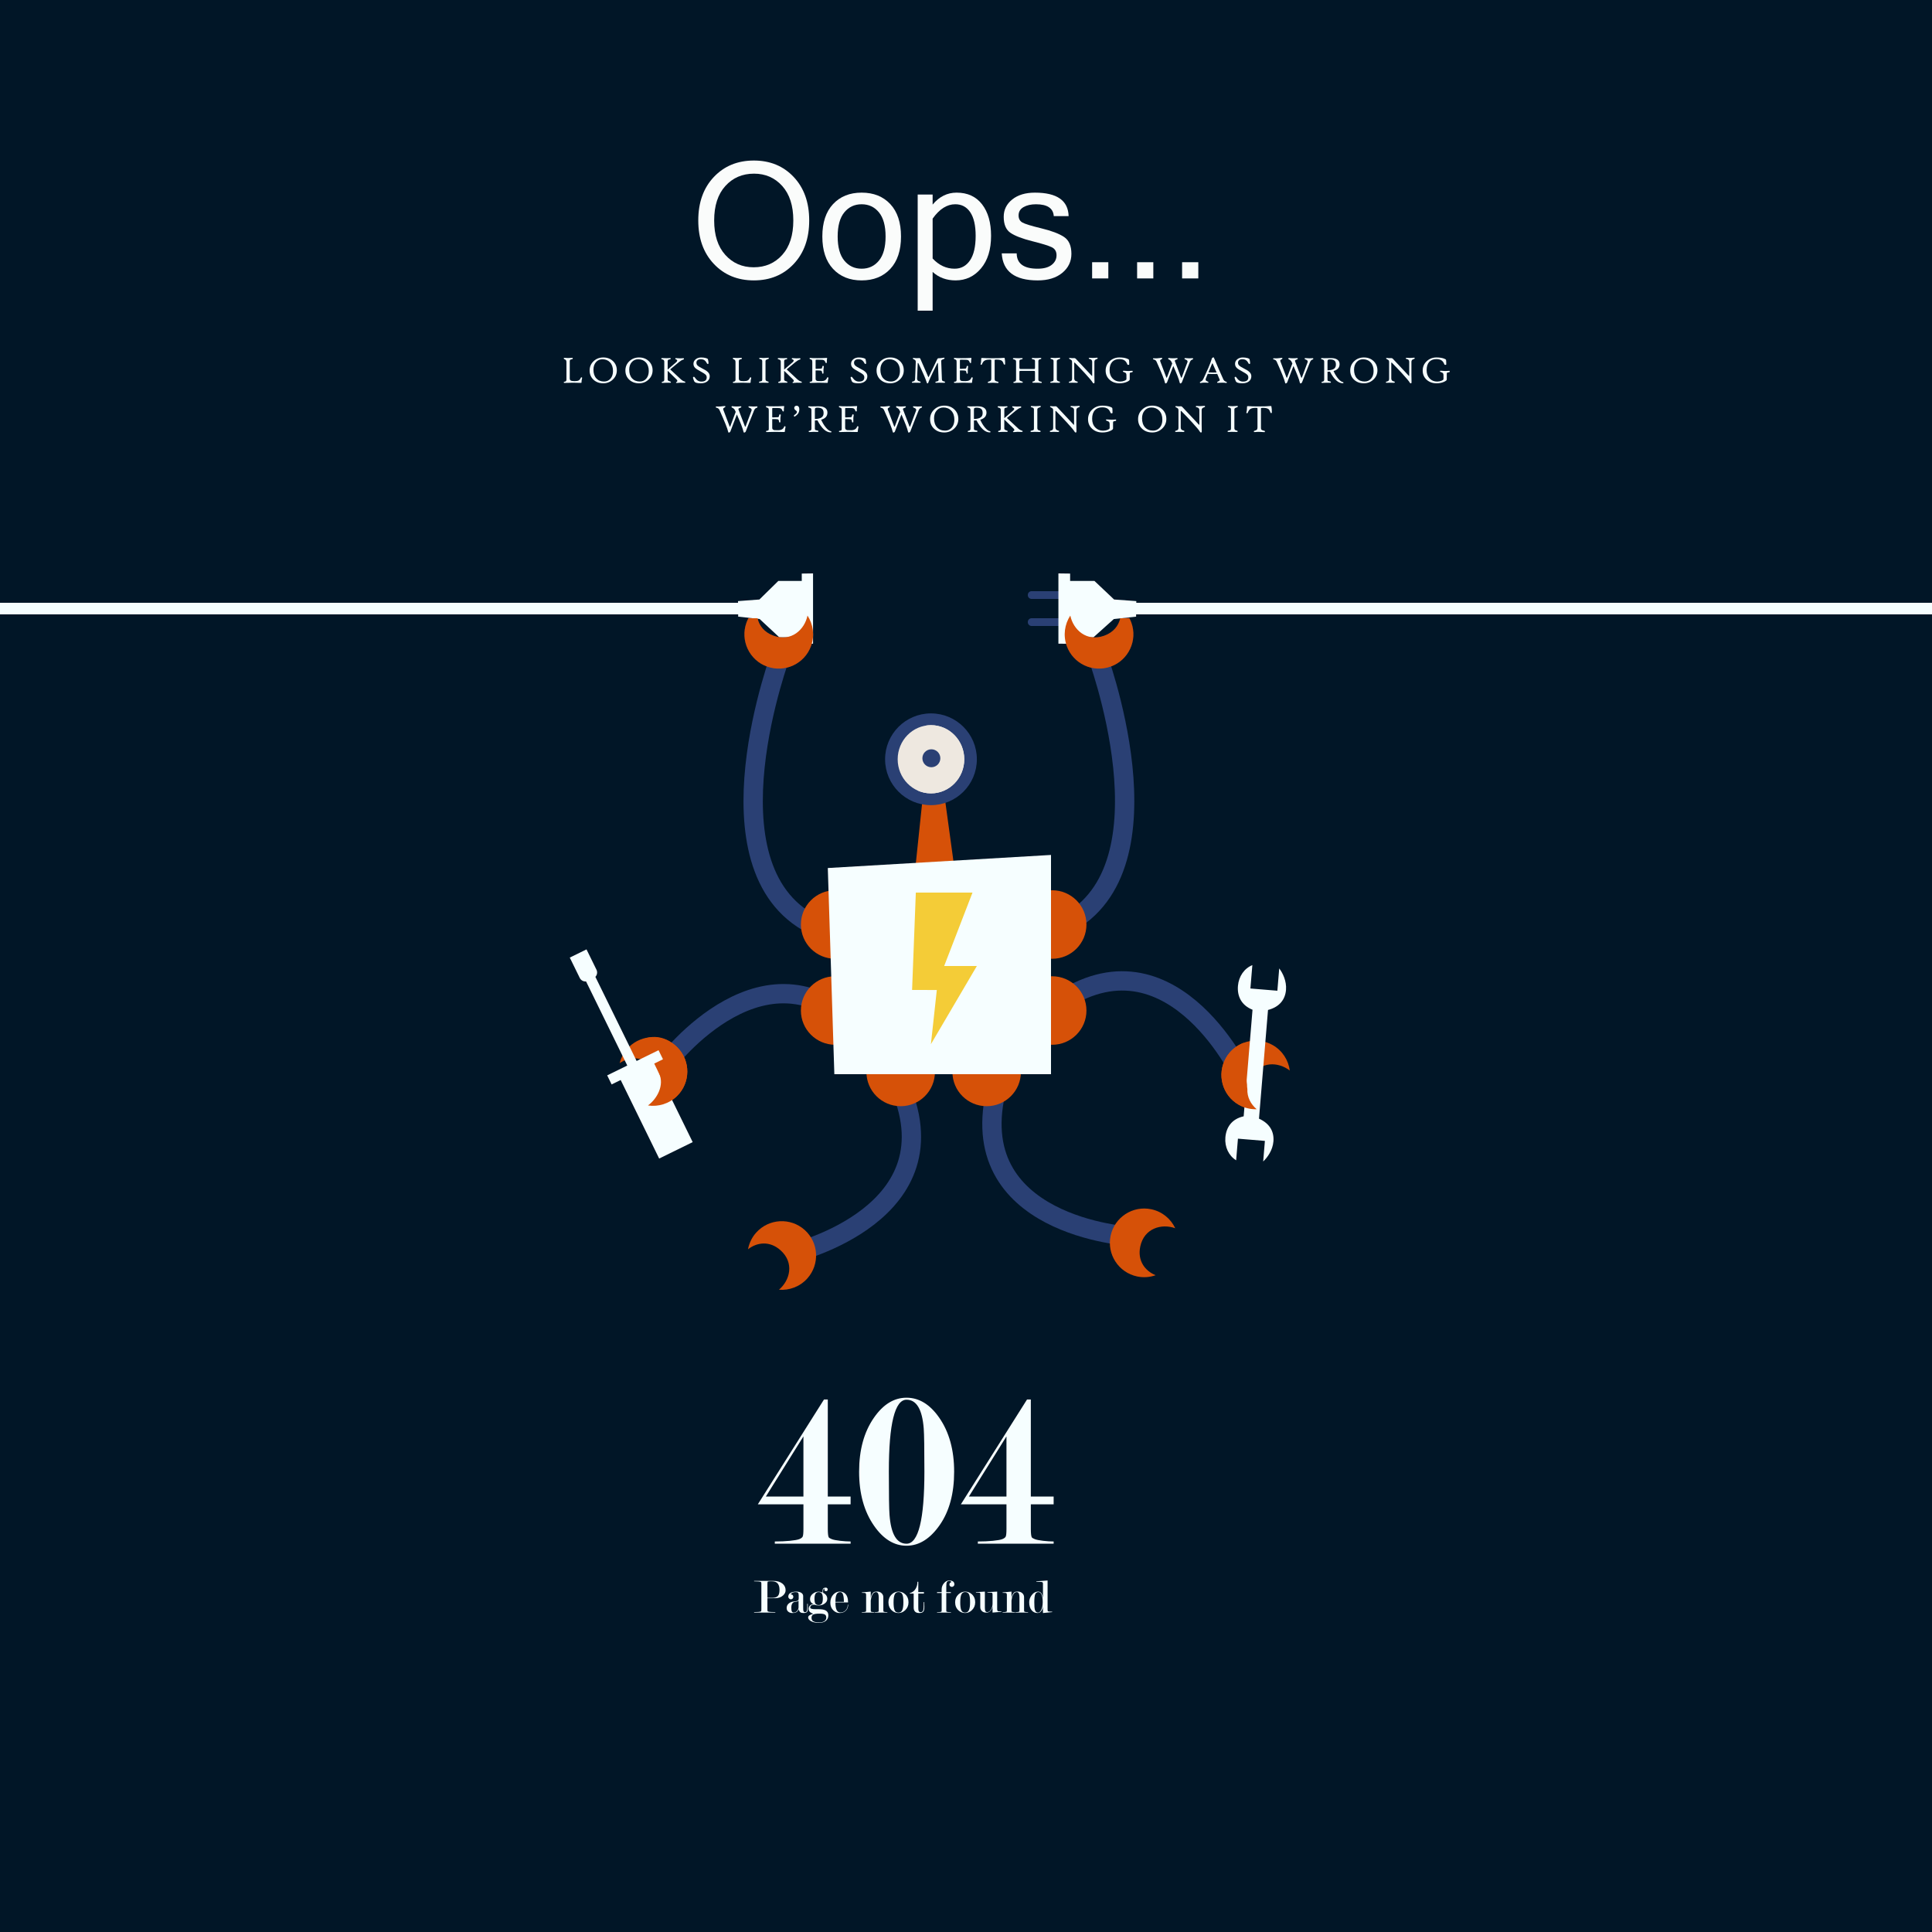 <?xml version="1.0" encoding="utf-8"?>
<!-- Generator: Adobe Illustrator 21.0.0, SVG Export Plug-In . SVG Version: 6.00 Build 0)  -->
<svg version="1.1" id="Layer_1" xmlns="http://www.w3.org/2000/svg" xmlns:xlink="http://www.w3.org/1999/xlink" x="0px" y="0px"
	 viewBox="0 0 500 500" style="enable-background:new 0 0 500 500;" xml:space="preserve">
<style type="text/css">
	.st0{fill:#011627;}
	.st1{fill:#F6FEFF;}
	.st2{fill:#FAFCFB;}
	.st3{fill:none;stroke:#2A4074;stroke-width:5;stroke-miterlimit:10;}
	.st4{fill:#D65108;}
	.st5{fill:#2D2A44;}
	.st6{fill:none;stroke:#F6FEFF;stroke-width:3;stroke-miterlimit:10;}
	.st7{fill:#2A4074;}
	.st8{fill:#EEE8E0;}
	.st9{fill:#F4CC37;}
</style>
<g id="Background">
	<rect class="st0" width="500" height="500"/>
</g>
<g id="Objects">
	<g>
		<g>
			<g>
				<path class="st1" d="M150.654,97.839c-0.11,0.416-0.166,0.806-0.166,1.17c0,0.062-0.104,0.088-0.312,0.078
					c-0.514-0.026-1.149-0.039-1.906-0.039c-0.806,0-1.525,0.016-2.155,0.049c-0.094,0.006-0.153-0.001-0.175-0.022
					c-0.023-0.021-0.034-0.071-0.034-0.149c0-0.084,0.07-0.133,0.209-0.146c0.318-0.033,0.478-0.203,0.478-0.512v-4.5
					c0-0.228-0.031-0.396-0.093-0.507c-0.075-0.13-0.218-0.231-0.429-0.302c-0.126-0.045-0.182-0.119-0.166-0.22
					c0.01-0.071,0.031-0.114,0.063-0.126c0.032-0.013,0.117-0.011,0.253,0.005c0.475,0.052,1.04,0.049,1.697-0.01
					c0.117-0.01,0.184-0.013,0.2-0.01c0.065,0.01,0.103,0.054,0.112,0.131c0.01,0.088-0.012,0.148-0.063,0.181
					c-0.02,0.013-0.086,0.032-0.2,0.059c-0.228,0.052-0.37,0.111-0.429,0.178s-0.088,0.207-0.088,0.422v4.363
					c0,0.273,0.092,0.459,0.275,0.559s0.518,0.148,1.002,0.148c0.461,0,0.804-0.059,1.026-0.178s0.404-0.342,0.543-0.67
					c0.052-0.13,0.132-0.174,0.239-0.132C150.641,97.685,150.68,97.745,150.654,97.839z"/>
				<path class="st1" d="M159.634,95.845c0,0.939-0.348,1.736-1.043,2.389c-0.683,0.644-1.503,0.965-2.462,0.965
					c-1.007,0-1.844-0.303-2.511-0.907c-0.683-0.624-1.024-1.43-1.024-2.418c0-0.956,0.346-1.758,1.039-2.409
					c0.683-0.637,1.515-0.956,2.496-0.956c1.001,0,1.833,0.311,2.497,0.931C159.297,94.072,159.634,94.874,159.634,95.845z
					 M158.644,96.011c0-0.946-0.259-1.693-0.775-2.243c-0.498-0.526-1.154-0.79-1.97-0.79c-0.676,0-1.231,0.25-1.665,0.748
					c-0.434,0.499-0.651,1.148-0.651,1.948c0,0.959,0.252,1.713,0.756,2.262c0.491,0.533,1.157,0.8,1.999,0.8
					c0.679,0,1.233-0.25,1.663-0.751C158.429,97.485,158.644,96.827,158.644,96.011z"/>
				<path class="st1" d="M168.892,95.845c0,0.939-0.348,1.736-1.043,2.389c-0.683,0.644-1.503,0.965-2.462,0.965
					c-1.007,0-1.844-0.303-2.511-0.907c-0.683-0.624-1.024-1.43-1.024-2.418c0-0.956,0.346-1.758,1.039-2.409
					c0.683-0.637,1.515-0.956,2.496-0.956c1.001,0,1.833,0.311,2.497,0.931C168.555,94.072,168.892,94.874,168.892,95.845z
					 M167.902,96.011c0-0.946-0.259-1.693-0.775-2.243c-0.498-0.526-1.154-0.79-1.97-0.79c-0.676,0-1.231,0.25-1.665,0.748
					c-0.434,0.499-0.651,1.148-0.651,1.948c0,0.959,0.252,1.713,0.756,2.262c0.491,0.533,1.157,0.8,1.999,0.8
					c0.679,0,1.233-0.25,1.663-0.751C167.687,97.485,167.902,96.827,167.902,96.011z"/>
				<path class="st1" d="M177.369,98.888c0,0.078-0.011,0.126-0.032,0.146s-0.074,0.028-0.158,0.024
					c-0.842-0.036-1.512-0.02-2.009,0.049c-0.121,0.016-0.19-0.01-0.21-0.078c-0.02-0.078,0.047-0.151,0.2-0.219
					c0.091-0.039,0.136-0.115,0.136-0.229c0-0.113-0.052-0.224-0.156-0.332c-0.455-0.468-1.237-1.23-2.345-2.287v2.296
					c0,0.186,0.193,0.332,0.58,0.439c0.172,0.049,0.258,0.112,0.258,0.19c0,0.081-0.015,0.131-0.043,0.151
					c-0.029,0.02-0.104,0.026-0.225,0.02c-0.575-0.026-1.211-0.013-1.906,0.039c-0.133,0.01-0.2-0.047-0.2-0.171
					c0-0.084,0.066-0.133,0.2-0.146c0.306-0.036,0.458-0.21,0.458-0.522v-4.68c0-0.302-0.171-0.493-0.512-0.57
					c-0.12-0.029-0.193-0.051-0.219-0.066s-0.039-0.05-0.039-0.105c0-0.078,0.015-0.127,0.044-0.148s0.112-0.029,0.249-0.022
					c0.816,0.045,1.464,0.045,1.945,0c0.14-0.013,0.21,0.043,0.21,0.17c0,0.062-0.07,0.109-0.21,0.142
					c-0.25,0.055-0.4,0.101-0.448,0.136c-0.095,0.065-0.142,0.195-0.142,0.39v2.13c0.917-0.767,1.656-1.404,2.218-1.911
					c0.166-0.146,0.249-0.284,0.249-0.414c0-0.13-0.089-0.228-0.268-0.292c-0.104-0.036-0.159-0.057-0.166-0.063
					c-0.049-0.029-0.067-0.078-0.054-0.146c0.01-0.075,0.029-0.119,0.059-0.131c0.032-0.017,0.109-0.013,0.229,0.01
					c0.63,0.065,1.209,0.071,1.736,0.019c0.081-0.006,0.133-0.001,0.156,0.015c0.023,0.017,0.041,0.062,0.054,0.137
					c0.013,0.065,0.005,0.11-0.024,0.134s-0.101,0.053-0.214,0.085c-0.306,0.094-0.691,0.332-1.156,0.712
					c-0.344,0.28-1.067,0.881-2.169,1.804c1.189,1.134,2.123,2.003,2.798,2.608c0.296,0.267,0.598,0.442,0.907,0.526
					C177.295,98.769,177.369,98.822,177.369,98.888z"/>
				<path class="st1" d="M183.677,97.361c0,0.549-0.202,0.99-0.605,1.321c-0.419,0.345-0.993,0.517-1.721,0.517
					c-0.959,0-1.521-0.177-1.687-0.532c-0.101-0.214-0.202-0.487-0.302-0.819c-0.042-0.153-0.012-0.252,0.093-0.297
					c0.13-0.059,0.232-0.033,0.307,0.078c0.276,0.41,0.554,0.701,0.833,0.873c0.27,0.166,0.585,0.249,0.946,0.249
					c0.904,0,1.355-0.361,1.355-1.083c0-0.283-0.099-0.523-0.297-0.722c-0.192-0.185-0.588-0.44-1.189-0.765
					c-0.761-0.41-1.261-0.731-1.502-0.965c-0.296-0.29-0.443-0.647-0.443-1.073c0-0.452,0.189-0.837,0.568-1.155
					c0.378-0.319,0.862-0.478,1.45-0.478c0.416,0,0.821,0.052,1.214,0.156c0.302,0.081,0.473,0.185,0.512,0.312
					c0.081,0.263,0.135,0.588,0.161,0.975c0.006,0.14-0.041,0.218-0.142,0.234c-0.127,0.02-0.216-0.024-0.268-0.132
					c-0.202-0.406-0.431-0.692-0.688-0.858c-0.237-0.153-0.548-0.229-0.931-0.229c-0.341,0-0.611,0.08-0.81,0.239
					s-0.297,0.385-0.297,0.678c0,0.273,0.098,0.509,0.292,0.707c0.186,0.185,0.527,0.403,1.024,0.653
					c0.767,0.383,1.295,0.708,1.584,0.975C183.496,96.549,183.677,96.929,183.677,97.361z"/>
				<path class="st1" d="M194.411,97.839c-0.11,0.416-0.166,0.806-0.166,1.17c0,0.062-0.104,0.088-0.312,0.078
					c-0.514-0.026-1.149-0.039-1.906-0.039c-0.806,0-1.525,0.016-2.155,0.049c-0.094,0.006-0.153-0.001-0.175-0.022
					c-0.023-0.021-0.034-0.071-0.034-0.149c0-0.084,0.07-0.133,0.209-0.146c0.318-0.033,0.478-0.203,0.478-0.512v-4.5
					c0-0.228-0.031-0.396-0.093-0.507c-0.075-0.13-0.218-0.231-0.429-0.302c-0.126-0.045-0.182-0.119-0.166-0.22
					c0.01-0.071,0.031-0.114,0.063-0.126c0.032-0.013,0.117-0.011,0.253,0.005c0.475,0.052,1.04,0.049,1.697-0.01
					c0.117-0.01,0.184-0.013,0.2-0.01c0.065,0.01,0.103,0.054,0.112,0.131c0.01,0.088-0.012,0.148-0.063,0.181
					c-0.02,0.013-0.086,0.032-0.2,0.059c-0.228,0.052-0.37,0.111-0.429,0.178s-0.088,0.207-0.088,0.422v4.363
					c0,0.273,0.092,0.459,0.275,0.559s0.518,0.148,1.002,0.148c0.461,0,0.804-0.059,1.026-0.178s0.404-0.342,0.543-0.67
					c0.052-0.13,0.132-0.174,0.239-0.132C194.398,97.685,194.437,97.745,194.411,97.839z"/>
				<path class="st1" d="M198.968,92.749c0,0.082-0.088,0.148-0.263,0.2c-0.394,0.117-0.59,0.27-0.59,0.458v4.744
					c0,0.306,0.18,0.491,0.541,0.556c0.179,0.033,0.268,0.096,0.268,0.19c0,0.082-0.015,0.132-0.046,0.151
					c-0.031,0.02-0.114,0.026-0.251,0.02c-0.858-0.036-1.521-0.036-1.989,0c-0.12,0.01-0.19-0.013-0.209-0.068
					c-0.007-0.022-0.01-0.057-0.01-0.103c0-0.065,0.073-0.113,0.219-0.146c0.273-0.062,0.431-0.105,0.473-0.132
					c0.104-0.065,0.156-0.198,0.156-0.399v-4.783c0-0.27-0.182-0.436-0.546-0.497c-0.153-0.026-0.229-0.073-0.229-0.142
					c0-0.094,0.012-0.152,0.037-0.173c0.024-0.021,0.082-0.027,0.173-0.017c0.634,0.068,1.289,0.062,1.965-0.02
					c0.127-0.016,0.202-0.021,0.224-0.015C198.942,92.59,198.968,92.648,198.968,92.749z"/>
				<path class="st1" d="M207.514,98.888c0,0.078-0.011,0.126-0.032,0.146s-0.074,0.028-0.158,0.024
					c-0.842-0.036-1.512-0.02-2.009,0.049c-0.121,0.016-0.19-0.01-0.21-0.078c-0.02-0.078,0.047-0.151,0.2-0.219
					c0.091-0.039,0.136-0.115,0.136-0.229c0-0.113-0.052-0.224-0.156-0.332c-0.455-0.468-1.237-1.23-2.345-2.287v2.296
					c0,0.186,0.193,0.332,0.58,0.439c0.172,0.049,0.258,0.112,0.258,0.19c0,0.081-0.015,0.131-0.043,0.151
					c-0.029,0.02-0.104,0.026-0.225,0.02c-0.575-0.026-1.211-0.013-1.906,0.039c-0.133,0.01-0.2-0.047-0.2-0.171
					c0-0.084,0.066-0.133,0.2-0.146c0.306-0.036,0.458-0.21,0.458-0.522v-4.68c0-0.302-0.171-0.493-0.512-0.57
					c-0.12-0.029-0.193-0.051-0.219-0.066s-0.039-0.05-0.039-0.105c0-0.078,0.015-0.127,0.044-0.148s0.112-0.029,0.249-0.022
					c0.816,0.045,1.464,0.045,1.945,0c0.14-0.013,0.21,0.043,0.21,0.17c0,0.062-0.07,0.109-0.21,0.142
					c-0.25,0.055-0.4,0.101-0.448,0.136c-0.095,0.065-0.142,0.195-0.142,0.39v2.13c0.917-0.767,1.656-1.404,2.218-1.911
					c0.166-0.146,0.249-0.284,0.249-0.414c0-0.13-0.089-0.228-0.268-0.292c-0.104-0.036-0.159-0.057-0.166-0.063
					c-0.049-0.029-0.067-0.078-0.054-0.146c0.01-0.075,0.029-0.119,0.059-0.131c0.032-0.017,0.109-0.013,0.229,0.01
					c0.63,0.065,1.209,0.071,1.736,0.019c0.081-0.006,0.133-0.001,0.156,0.015c0.023,0.017,0.041,0.062,0.054,0.137
					c0.013,0.065,0.005,0.11-0.024,0.134s-0.101,0.053-0.214,0.085c-0.306,0.094-0.691,0.332-1.156,0.712
					c-0.344,0.28-1.067,0.881-2.169,1.804c1.189,1.134,2.123,2.003,2.798,2.608c0.296,0.267,0.598,0.442,0.907,0.526
					C207.441,98.769,207.514,98.822,207.514,98.888z"/>
				<path class="st1" d="M214.393,97.839c-0.091,0.387-0.151,0.777-0.181,1.17c-0.003,0.062-0.102,0.088-0.297,0.078
					c-0.507-0.026-1.154-0.039-1.94-0.039c-0.865,0-1.609,0.016-2.233,0.049c-0.14,0.006-0.209-0.05-0.209-0.171
					c0-0.084,0.07-0.133,0.209-0.146c0.195-0.023,0.32-0.06,0.375-0.112c0.068-0.065,0.103-0.201,0.103-0.41v-4.49
					c0-0.302-0.028-0.493-0.083-0.573s-0.208-0.159-0.458-0.236c-0.133-0.042-0.182-0.122-0.146-0.239
					c0.016-0.062,0.042-0.096,0.078-0.102c0.032-0.01,0.118-0.003,0.258,0.02c0.208,0.032,0.75,0.049,1.628,0.049
					c0.874,0,1.626-0.02,2.257-0.059c0.211-0.013,0.317,0.001,0.317,0.044c0,0.016-0.003,0.032-0.01,0.048
					c-0.068,0.319-0.098,0.685-0.088,1.097c0.003,0.101-0.044,0.151-0.141,0.151c-0.091,0-0.155-0.044-0.19-0.132
					c-0.091-0.228-0.17-0.382-0.239-0.463c-0.104-0.123-0.253-0.201-0.449-0.234c-0.156-0.029-0.705-0.044-1.648-0.044
					c-0.107,0-0.175,0.018-0.205,0.054c-0.016,0.02-0.024,0.068-0.024,0.146v2.038c0,0.082,0.047,0.122,0.142,0.122
					c0.299-0.006,0.728-0.027,1.287-0.063c0.097-0.01,0.169-0.057,0.214-0.141c0.036-0.065,0.073-0.2,0.112-0.405
					c0.029-0.14,0.105-0.19,0.229-0.151c0.11,0.02,0.158,0.07,0.142,0.151c-0.091,0.442-0.121,1.018-0.088,1.726
					c0.003,0.078-0.051,0.125-0.161,0.141c-0.097,0.013-0.154-0.041-0.17-0.161c-0.033-0.25-0.074-0.416-0.125-0.495
					s-0.146-0.127-0.285-0.144c-0.267-0.033-0.669-0.049-1.209-0.049c-0.059,0-0.088,0.022-0.088,0.068v2.125
					c0,0.302,0.175,0.488,0.526,0.556c0.088,0.017,0.392,0.024,0.912,0.024c0.809,0,1.314-0.283,1.516-0.848
					c0.049-0.133,0.128-0.177,0.239-0.132C214.375,97.685,214.415,97.745,214.393,97.839z"/>
				<path class="st1" d="M224.468,97.361c0,0.549-0.202,0.99-0.605,1.321c-0.419,0.345-0.993,0.517-1.721,0.517
					c-0.959,0-1.521-0.177-1.687-0.532c-0.101-0.214-0.202-0.487-0.302-0.819c-0.042-0.153-0.012-0.252,0.093-0.297
					c0.13-0.059,0.232-0.033,0.307,0.078c0.276,0.41,0.554,0.701,0.833,0.873c0.27,0.166,0.585,0.249,0.946,0.249
					c0.904,0,1.355-0.361,1.355-1.083c0-0.283-0.099-0.523-0.297-0.722c-0.192-0.185-0.588-0.44-1.189-0.765
					c-0.761-0.41-1.261-0.731-1.502-0.965c-0.296-0.29-0.443-0.647-0.443-1.073c0-0.452,0.189-0.837,0.568-1.155
					c0.378-0.319,0.862-0.478,1.45-0.478c0.416,0,0.821,0.052,1.214,0.156c0.302,0.081,0.473,0.185,0.512,0.312
					c0.081,0.263,0.135,0.588,0.161,0.975c0.006,0.14-0.041,0.218-0.142,0.234c-0.127,0.02-0.216-0.024-0.268-0.132
					c-0.202-0.406-0.431-0.692-0.688-0.858c-0.237-0.153-0.548-0.229-0.931-0.229c-0.341,0-0.611,0.08-0.81,0.239
					s-0.297,0.385-0.297,0.678c0,0.273,0.098,0.509,0.292,0.707c0.186,0.185,0.527,0.403,1.024,0.653
					c0.767,0.383,1.295,0.708,1.584,0.975C224.288,96.549,224.468,96.929,224.468,97.361z"/>
				<path class="st1" d="M233.897,95.845c0,0.939-0.348,1.736-1.043,2.389c-0.683,0.644-1.503,0.965-2.462,0.965
					c-1.007,0-1.844-0.303-2.511-0.907c-0.683-0.624-1.024-1.43-1.024-2.418c0-0.956,0.346-1.758,1.039-2.409
					c0.683-0.637,1.515-0.956,2.496-0.956c1.001,0,1.833,0.311,2.497,0.931C233.561,94.072,233.897,94.874,233.897,95.845z
					 M232.907,96.011c0-0.946-0.259-1.693-0.775-2.243c-0.498-0.526-1.154-0.79-1.97-0.79c-0.676,0-1.231,0.25-1.665,0.748
					c-0.434,0.499-0.651,1.148-0.651,1.948c0,0.959,0.252,1.713,0.756,2.262c0.491,0.533,1.157,0.8,1.999,0.8
					c0.679,0,1.233-0.25,1.663-0.751C232.692,97.485,232.907,96.827,232.907,96.011z"/>
				<path class="st1" d="M244.573,98.897c0,0.082-0.017,0.132-0.051,0.151s-0.121,0.026-0.261,0.02
					c-0.848-0.036-1.506-0.036-1.975,0c-0.146,0.01-0.219-0.047-0.219-0.171c0-0.068,0.073-0.117,0.219-0.146
					c0.29-0.065,0.463-0.119,0.522-0.161c0.071-0.055,0.104-0.179,0.097-0.37l-0.17-4.164c-0.003-0.084-0.026-0.126-0.068-0.126
					c-0.033,0-0.063,0.029-0.093,0.087c-0.579,1.164-0.985,1.991-1.219,2.482c-0.471,0.979-0.804,1.721-1,2.228
					c-0.088,0.237-0.133,0.359-0.136,0.366c-0.033,0.059-0.08,0.098-0.142,0.117c-0.033,0.01-0.06,0.014-0.083,0.014
					c-0.065,0-0.124-0.096-0.175-0.288c-0.205-0.734-0.91-2.364-2.116-4.89c-0.036-0.075-0.075-0.112-0.117-0.112
					c-0.052,0-0.08,0.05-0.083,0.151c-0.045,0.965-0.099,2.251-0.161,3.856c-0.02,0.429,0.197,0.685,0.648,0.766
					c0.179,0.033,0.269,0.096,0.269,0.19c0,0.082-0.017,0.132-0.051,0.151s-0.12,0.026-0.256,0.02c-0.748-0.029-1.328-0.029-1.74,0
					c-0.146,0.01-0.219-0.047-0.219-0.171c0-0.068,0.073-0.117,0.219-0.146c0.26-0.055,0.431-0.142,0.512-0.258
					c0.065-0.091,0.101-0.255,0.107-0.493l0.17-4.315c0.007-0.188-0.031-0.333-0.112-0.434c-0.072-0.088-0.216-0.182-0.434-0.283
					c-0.156-0.072-0.229-0.148-0.219-0.229c0.006-0.087,0.076-0.122,0.209-0.102c0.498,0.071,0.933,0.084,1.307,0.039
					c0.143-0.017,0.241-0.013,0.292,0.01c0.052,0.022,0.098,0.08,0.137,0.17l2.038,4.666c0.026,0.065,0.048,0.097,0.068,0.097
					s0.049-0.043,0.088-0.131c0.13-0.28,0.856-1.786,2.179-4.52c0.082-0.166,0.184-0.249,0.307-0.249
					c0.303,0,0.725-0.043,1.268-0.131c0.123-0.02,0.2-0.026,0.229-0.02c0.055,0.016,0.083,0.076,0.083,0.18
					c0,0.078-0.086,0.145-0.259,0.2c-0.406,0.126-0.606,0.279-0.6,0.458l0.181,4.744c0.006,0.188,0.054,0.322,0.141,0.4
					c0.072,0.068,0.203,0.12,0.395,0.156C244.482,98.743,244.573,98.806,244.573,98.897z"/>
				<path class="st1" d="M251.738,97.839c-0.091,0.387-0.15,0.777-0.18,1.17c-0.004,0.062-0.103,0.088-0.298,0.078
					c-0.507-0.026-1.154-0.039-1.94-0.039c-0.865,0-1.609,0.016-2.233,0.049c-0.14,0.006-0.209-0.05-0.209-0.171
					c0-0.084,0.07-0.133,0.209-0.146c0.195-0.023,0.32-0.06,0.375-0.112c0.068-0.065,0.103-0.201,0.103-0.41v-4.49
					c0-0.302-0.028-0.493-0.083-0.573s-0.208-0.159-0.458-0.236c-0.133-0.042-0.182-0.122-0.146-0.239
					c0.016-0.062,0.042-0.096,0.078-0.102c0.032-0.01,0.118-0.003,0.258,0.02c0.208,0.032,0.75,0.049,1.628,0.049
					c0.874,0,1.626-0.02,2.257-0.059c0.212-0.013,0.317,0.001,0.317,0.044c0,0.016-0.003,0.032-0.01,0.048
					c-0.068,0.319-0.098,0.685-0.088,1.097c0.003,0.101-0.044,0.151-0.142,0.151c-0.091,0-0.154-0.044-0.19-0.132
					c-0.091-0.228-0.17-0.382-0.239-0.463c-0.104-0.123-0.253-0.201-0.449-0.234c-0.156-0.029-0.705-0.044-1.648-0.044
					c-0.107,0-0.175,0.018-0.205,0.054c-0.016,0.02-0.024,0.068-0.024,0.146v2.038c0,0.082,0.047,0.122,0.142,0.122
					c0.299-0.006,0.728-0.027,1.287-0.063c0.097-0.01,0.169-0.057,0.214-0.141c0.036-0.065,0.073-0.2,0.112-0.405
					c0.029-0.14,0.105-0.19,0.229-0.151c0.11,0.02,0.158,0.07,0.142,0.151c-0.091,0.442-0.121,1.018-0.088,1.726
					c0.003,0.078-0.051,0.125-0.161,0.141c-0.097,0.013-0.154-0.041-0.17-0.161c-0.033-0.25-0.074-0.416-0.125-0.495
					s-0.146-0.127-0.285-0.144c-0.267-0.033-0.669-0.049-1.209-0.049c-0.059,0-0.088,0.022-0.088,0.068v2.125
					c0,0.302,0.175,0.488,0.526,0.556c0.088,0.017,0.392,0.024,0.912,0.024c0.809,0,1.315-0.283,1.516-0.848
					c0.049-0.133,0.128-0.177,0.239-0.132C251.721,97.685,251.762,97.745,251.738,97.839z"/>
				<path class="st1" d="M260.129,94.197c-0.004,0.059-0.011,0.098-0.022,0.12c-0.012,0.021-0.045,0.036-0.1,0.046
					c-0.12,0.026-0.2-0.02-0.239-0.136c-0.14-0.432-0.306-0.72-0.497-0.863c-0.267-0.198-0.733-0.297-1.399-0.297
					c-0.27,0-0.418,0.029-0.443,0.088c-0.01,0.02-0.015,0.047-0.015,0.083v4.861c0,0.208,0.049,0.354,0.146,0.437
					s0.29,0.158,0.58,0.227c0.123,0.026,0.193,0.044,0.209,0.054c0.046,0.029,0.062,0.091,0.049,0.185
					c-0.01,0.075-0.045,0.115-0.107,0.122c-0.006,0.003-0.073-0.002-0.199-0.015c-0.858-0.075-1.567-0.078-2.126-0.01
					c-0.134,0.016-0.22,0.016-0.259,0c-0.032-0.017-0.054-0.055-0.063-0.117c-0.025-0.104,0.031-0.174,0.171-0.209
					c0.279-0.071,0.468-0.158,0.565-0.258c0.11-0.114,0.166-0.297,0.166-0.551V93.24c0-0.094-0.059-0.149-0.176-0.166
					c-0.013-0.003-0.108-0.005-0.287-0.005c-0.618,0-1.073,0.107-1.365,0.322c-0.222,0.16-0.418,0.452-0.59,0.878
					c-0.056,0.133-0.132,0.177-0.229,0.131c-0.11-0.026-0.151-0.086-0.122-0.18c0.114-0.351,0.171-0.847,0.171-1.487
					c0-0.075,0.1-0.105,0.298-0.092c0.702,0.045,1.479,0.068,2.33,0.068c1.612,0,2.657-0.032,3.135-0.097
					c0.183-0.026,0.281,0.003,0.298,0.087C260.098,93.128,260.139,93.628,260.129,94.197z"/>
				<path class="st1" d="M269.616,98.926c0,0.085-0.011,0.137-0.032,0.156s-0.08,0.024-0.178,0.015
					c-0.637-0.055-1.279-0.068-1.926-0.039c-0.127,0.006-0.207-0.001-0.241-0.022s-0.052-0.071-0.052-0.148
					c0-0.104,0.086-0.167,0.259-0.19c0.273-0.036,0.409-0.182,0.409-0.439v-1.916c0-0.14-0.016-0.233-0.049-0.28
					c-0.032-0.047-0.108-0.071-0.229-0.071h-3.447c-0.143,0-0.231,0.018-0.266,0.054c-0.034,0.036-0.051,0.128-0.051,0.278v1.936
					c0,0.186,0.202,0.332,0.609,0.439c0.179,0.049,0.268,0.112,0.268,0.19c0,0.081-0.015,0.131-0.044,0.151s-0.11,0.026-0.243,0.02
					c-0.647-0.029-1.289-0.016-1.926,0.039c-0.098,0.01-0.157,0.005-0.179-0.015c-0.021-0.02-0.031-0.071-0.031-0.156
					c0-0.084,0.069-0.133,0.21-0.146c0.318-0.033,0.478-0.207,0.478-0.522v-4.68c0-0.302-0.181-0.493-0.541-0.57
					c-0.131-0.029-0.208-0.051-0.231-0.066c-0.024-0.015-0.037-0.05-0.037-0.105c0-0.042,0.003-0.073,0.01-0.093
					c0.02-0.062,0.115-0.087,0.288-0.078c0.822,0.045,1.485,0.045,1.989,0c0.091-0.007,0.149,0,0.178,0.02
					c0.027,0.019,0.041,0.07,0.041,0.151c0,0.062-0.073,0.109-0.219,0.142c-0.261,0.055-0.417,0.099-0.469,0.131
					c-0.101,0.065-0.15,0.197-0.15,0.395v1.648c0,0.228,0.11,0.341,0.331,0.341h3.394c0.133,0,0.216-0.015,0.248-0.044
					c0.046-0.042,0.068-0.148,0.068-0.317v-1.677c0-0.175-0.045-0.292-0.136-0.351c-0.053-0.036-0.189-0.075-0.41-0.117
					c-0.182-0.036-0.272-0.093-0.272-0.171c0-0.088,0.016-0.143,0.048-0.166c0.033-0.023,0.117-0.028,0.254-0.015
					c0.361,0.036,0.731,0.044,1.111,0.024c0.271-0.013,0.542-0.028,0.814-0.044c0.091,0,0.148,0.008,0.173,0.024
					c0.024,0.016,0.037,0.068,0.037,0.156c0,0.084-0.07,0.135-0.21,0.151c-0.357,0.039-0.536,0.208-0.536,0.507v4.802
					c0,0.16,0.057,0.276,0.171,0.351c0.091,0.059,0.26,0.116,0.507,0.171C269.546,98.81,269.616,98.858,269.616,98.926z"/>
				<path class="st1" d="M274.358,92.749c0,0.082-0.088,0.148-0.264,0.2c-0.393,0.117-0.59,0.27-0.59,0.458v4.744
					c0,0.306,0.181,0.491,0.542,0.556c0.179,0.033,0.268,0.096,0.268,0.19c0,0.082-0.016,0.132-0.046,0.151
					c-0.031,0.02-0.115,0.026-0.251,0.02c-0.858-0.036-1.521-0.036-1.989,0c-0.121,0.01-0.19-0.013-0.21-0.068
					c-0.007-0.022-0.01-0.057-0.01-0.103c0-0.065,0.073-0.113,0.22-0.146c0.272-0.062,0.431-0.105,0.473-0.132
					c0.104-0.065,0.156-0.198,0.156-0.399v-4.783c0-0.27-0.183-0.436-0.547-0.497c-0.152-0.026-0.229-0.073-0.229-0.142
					c0-0.094,0.012-0.152,0.036-0.173c0.024-0.021,0.082-0.027,0.174-0.017c0.634,0.068,1.288,0.062,1.965-0.02
					c0.126-0.016,0.201-0.021,0.224-0.015C274.332,92.59,274.358,92.648,274.358,92.749z"/>
				<path class="st1" d="M284.074,92.739c0,0.082-0.088,0.148-0.264,0.2c-0.39,0.11-0.585,0.336-0.585,0.678v3.505
					c0,0.738,0.01,1.333,0.029,1.784c0.007,0.172-0.034,0.27-0.122,0.293c-0.146,0.036-0.27-0.041-0.37-0.229
					c-0.163-0.309-0.8-1.069-1.911-2.282c-0.93-1.011-1.83-1.955-2.701-2.833c-0.029-0.029-0.059-0.038-0.088-0.024
					c-0.032,0.016-0.049,0.054-0.049,0.112v3.998c0,0.429,0.216,0.685,0.648,0.766c0.179,0.036,0.269,0.099,0.269,0.19
					c0,0.124-0.102,0.181-0.303,0.171c-0.773-0.032-1.375-0.032-1.804,0c-0.14,0.01-0.21-0.047-0.21-0.171
					c0-0.068,0.07-0.117,0.21-0.146c0.25-0.059,0.417-0.138,0.502-0.239c0.085-0.101,0.127-0.271,0.127-0.512v-4.315
					c0-0.188-0.039-0.333-0.117-0.434c-0.075-0.091-0.22-0.186-0.434-0.283c-0.159-0.075-0.236-0.151-0.229-0.229
					c0.01-0.087,0.083-0.122,0.22-0.102c0.422,0.058,0.788,0.071,1.097,0.039c0.159-0.017,0.303,0.043,0.429,0.18l4.086,4.354
					c0.056,0.062,0.093,0.092,0.112,0.092c0.026,0,0.039-0.043,0.039-0.131v-3.525c0-0.413-0.217-0.657-0.648-0.731
					c-0.153-0.026-0.229-0.072-0.229-0.137c0-0.136,0.07-0.196,0.21-0.18c0.533,0.059,1.128,0.052,1.784-0.02
					c0.114-0.013,0.187-0.015,0.22-0.005C284.046,92.59,284.074,92.645,284.074,92.739z"/>
				<path class="st1" d="M293.151,96.152c0,0.104-0.076,0.167-0.229,0.19c-0.215,0.033-0.34,0.056-0.376,0.068
					c-0.117,0.049-0.175,0.143-0.175,0.283v1.526c0,0.191-0.251,0.396-0.751,0.614c-0.563,0.244-1.195,0.366-1.896,0.366
					c-1.021,0-1.871-0.304-2.551-0.912c-0.688-0.617-1.033-1.409-1.033-2.374c0-0.985,0.356-1.804,1.067-2.458
					c0.689-0.63,1.519-0.946,2.487-0.946c0.744,0,1.376,0.089,1.896,0.268c0.383,0.13,0.583,0.26,0.6,0.39
					c0.032,0.247,0.049,0.613,0.049,1.097c0,0.107-0.067,0.164-0.2,0.17c-0.156,0.007-0.252-0.037-0.288-0.131
					c-0.179-0.484-0.43-0.833-0.753-1.046s-0.768-0.319-1.333-0.319c-0.78,0-1.39,0.239-1.829,0.717
					c-0.451,0.497-0.677,1.209-0.677,2.135c0,0.894,0.26,1.614,0.779,2.16c0.504,0.533,1.152,0.8,1.945,0.8
					c0.406,0,0.785-0.073,1.137-0.219c0.334-0.14,0.502-0.281,0.502-0.424v-1.014c0-0.241-0.049-0.415-0.146-0.521
					c-0.085-0.098-0.252-0.184-0.502-0.259c-0.186-0.055-0.273-0.122-0.264-0.2c0.013-0.084,0.035-0.137,0.066-0.156
					c0.03-0.02,0.109-0.021,0.236-0.005c0.692,0.084,1.365,0.091,2.019,0.019c0.035-0.003,0.064-0.005,0.088-0.005
					C293.107,95.967,293.151,96.029,293.151,96.152z"/>
				<path class="st1" d="M308.785,92.847c0,0.11-0.104,0.197-0.312,0.258c-0.225,0.068-0.413,0.292-0.565,0.673
					c-0.731,1.801-1.411,3.523-2.038,5.168c-0.052,0.137-0.173,0.231-0.361,0.283c-0.009,0.007-0.021,0.01-0.033,0.01
					c-0.092,0-0.156-0.097-0.195-0.292c-0.149-0.708-0.692-2.119-1.629-4.232c-0.406,1.021-0.945,2.432-1.618,4.232
					c-0.049,0.137-0.164,0.231-0.347,0.283c-0.013,0.003-0.025,0.007-0.039,0.01c-0.091,0-0.154-0.097-0.189-0.292
					c-0.124-0.653-0.837-2.433-2.141-5.338c-0.134-0.299-0.362-0.486-0.688-0.561c-0.159-0.036-0.239-0.083-0.239-0.141
					c0-0.137,0.07-0.198,0.21-0.186c0.504,0.046,1.133,0.012,1.887-0.102c0.127-0.02,0.207-0.021,0.239-0.005
					c0.029,0.016,0.049,0.065,0.059,0.146c0.016,0.065-0.063,0.142-0.239,0.229c-0.208,0.104-0.312,0.223-0.312,0.356
					c0,0.058,0.015,0.126,0.044,0.205c0.324,0.861,0.843,2.231,1.555,4.11c0.022,0.062,0.054,0.093,0.093,0.093
					c0.036,0,0.065-0.031,0.088-0.093l1.351-3.593c-0.052-0.107-0.125-0.26-0.22-0.458c-0.117-0.244-0.323-0.434-0.619-0.571
					c-0.149-0.068-0.22-0.135-0.21-0.2c0.017-0.146,0.09-0.209,0.22-0.19c0.575,0.094,1.221,0.104,1.936,0.029
					c0.13-0.013,0.211-0.011,0.241,0.007c0.031,0.018,0.047,0.069,0.047,0.153c0,0.082-0.083,0.148-0.249,0.2
					c-0.318,0.101-0.478,0.207-0.478,0.317c0,0.042,0.016,0.107,0.049,0.195l1.569,4.11c0.023,0.065,0.056,0.098,0.098,0.098
					c0.036,0,0.066-0.032,0.093-0.098l1.458-3.891c0.025-0.078,0.039-0.148,0.039-0.209c0-0.224-0.193-0.401-0.58-0.532
					c-0.146-0.048-0.217-0.122-0.21-0.219c0.007-0.071,0.024-0.115,0.054-0.131c0.035-0.017,0.125-0.017,0.268,0
					c0.604,0.071,1.174,0.078,1.707,0.019C308.716,92.683,308.785,92.733,308.785,92.847z"/>
				<path class="st1" d="M317.502,98.96c-0.02,0.088-0.041,0.14-0.063,0.156c-0.02,0.013-0.065,0.01-0.137-0.01
					c-0.465-0.084-1.145-0.094-2.038-0.029c-0.169,0.013-0.262-0.02-0.277-0.098c-0.017-0.091,0.037-0.161,0.16-0.209
					c0.352-0.143,0.527-0.276,0.527-0.4c0-0.049-0.02-0.119-0.059-0.209c-0.241-0.575-0.44-1.039-0.6-1.39
					c-0.231,0.013-0.638,0.02-1.22,0.02c-0.48,0-0.891-0.013-1.229-0.039c-0.113,0.28-0.272,0.669-0.478,1.17
					c-0.046,0.114-0.068,0.216-0.068,0.308c0,0.182,0.1,0.315,0.298,0.399c0.306,0.13,0.455,0.229,0.448,0.297
					c-0.007,0.111-0.109,0.154-0.307,0.132c-0.611-0.065-1.177-0.045-1.697,0.059c-0.137,0.029-0.213-0.02-0.229-0.146
					c-0.013-0.084,0.093-0.175,0.317-0.273c0.24-0.101,0.443-0.333,0.609-0.697c0.634-1.375,1.043-2.278,1.229-2.71
					c0.448-1.037,0.766-1.884,0.951-2.541c0.025-0.101,0.154-0.195,0.385-0.283c0.056-0.02,0.125,0.075,0.21,0.283
					c0.702,1.69,1.488,3.498,2.359,5.422c0.14,0.306,0.376,0.509,0.707,0.609C317.451,98.822,317.518,98.883,317.502,98.96z
					 M314.854,96.391c-0.215-0.487-0.55-1.243-1.005-2.267c-0.025-0.055-0.055-0.083-0.087-0.083c-0.033,0-0.061,0.028-0.083,0.083
					l-0.932,2.248c0.348,0.026,0.738,0.039,1.17,0.039C314.185,96.411,314.497,96.404,314.854,96.391z"/>
				<path class="st1" d="M323.844,97.361c0,0.549-0.201,0.99-0.604,1.321c-0.419,0.345-0.993,0.517-1.721,0.517
					c-0.959,0-1.521-0.177-1.688-0.532c-0.101-0.214-0.201-0.487-0.302-0.819c-0.042-0.153-0.012-0.252,0.093-0.297
					c0.13-0.059,0.232-0.033,0.307,0.078c0.276,0.41,0.555,0.701,0.834,0.873c0.27,0.166,0.585,0.249,0.946,0.249
					c0.903,0,1.355-0.361,1.355-1.083c0-0.283-0.1-0.523-0.298-0.722c-0.191-0.185-0.589-0.44-1.189-0.765
					c-0.761-0.41-1.262-0.731-1.502-0.965c-0.296-0.29-0.443-0.647-0.443-1.073c0-0.452,0.189-0.837,0.567-1.155
					c0.379-0.319,0.862-0.478,1.451-0.478c0.416,0,0.82,0.052,1.214,0.156c0.302,0.081,0.473,0.185,0.512,0.312
					c0.081,0.263,0.135,0.588,0.161,0.975c0.006,0.14-0.041,0.218-0.142,0.234c-0.127,0.02-0.216-0.024-0.269-0.132
					c-0.201-0.406-0.431-0.692-0.688-0.858c-0.237-0.153-0.547-0.229-0.931-0.229c-0.342,0-0.611,0.08-0.81,0.239
					s-0.297,0.385-0.297,0.678c0,0.273,0.097,0.509,0.292,0.707c0.186,0.185,0.526,0.403,1.024,0.653
					c0.767,0.383,1.295,0.708,1.584,0.975C323.664,96.549,323.844,96.929,323.844,97.361z"/>
				<path class="st1" d="M339.882,92.847c0,0.11-0.104,0.197-0.312,0.258c-0.225,0.068-0.413,0.292-0.565,0.673
					c-0.731,1.801-1.411,3.523-2.038,5.168c-0.052,0.137-0.173,0.231-0.361,0.283c-0.009,0.007-0.021,0.01-0.033,0.01
					c-0.092,0-0.156-0.097-0.195-0.292c-0.149-0.708-0.692-2.119-1.629-4.232c-0.406,1.021-0.945,2.432-1.618,4.232
					c-0.049,0.137-0.164,0.231-0.347,0.283c-0.013,0.003-0.025,0.007-0.039,0.01c-0.091,0-0.154-0.097-0.189-0.292
					c-0.124-0.653-0.837-2.433-2.141-5.338c-0.134-0.299-0.362-0.486-0.688-0.561c-0.159-0.036-0.239-0.083-0.239-0.141
					c0-0.137,0.07-0.198,0.21-0.186c0.504,0.046,1.133,0.012,1.887-0.102c0.127-0.02,0.207-0.021,0.239-0.005
					c0.029,0.016,0.049,0.065,0.059,0.146c0.016,0.065-0.063,0.142-0.239,0.229c-0.208,0.104-0.312,0.223-0.312,0.356
					c0,0.058,0.015,0.126,0.044,0.205c0.324,0.861,0.843,2.231,1.555,4.11c0.022,0.062,0.054,0.093,0.093,0.093
					c0.036,0,0.065-0.031,0.088-0.093l1.351-3.593c-0.052-0.107-0.125-0.26-0.22-0.458c-0.117-0.244-0.323-0.434-0.619-0.571
					c-0.149-0.068-0.22-0.135-0.21-0.2c0.017-0.146,0.09-0.209,0.22-0.19c0.575,0.094,1.221,0.104,1.936,0.029
					c0.13-0.013,0.211-0.011,0.241,0.007c0.031,0.018,0.047,0.069,0.047,0.153c0,0.082-0.083,0.148-0.249,0.2
					c-0.318,0.101-0.478,0.207-0.478,0.317c0,0.042,0.016,0.107,0.049,0.195l1.569,4.11c0.023,0.065,0.056,0.098,0.098,0.098
					c0.036,0,0.066-0.032,0.093-0.098l1.458-3.891c0.025-0.078,0.039-0.148,0.039-0.209c0-0.224-0.193-0.401-0.58-0.532
					c-0.146-0.048-0.217-0.122-0.21-0.219c0.007-0.071,0.024-0.115,0.054-0.131c0.035-0.017,0.125-0.017,0.268,0
					c0.604,0.071,1.174,0.078,1.707,0.019C339.813,92.683,339.882,92.733,339.882,92.847z"/>
				<path class="st1" d="M347.691,99.068c0.003,0.075-0.06,0.112-0.19,0.112c-1.166,0-2.269-1-3.305-2.999
					c-0.4,0.02-0.613,0.029-0.639,0.029v2.047c0,0.153,0.037,0.254,0.111,0.305c0.075,0.05,0.241,0.095,0.498,0.134
					c0.179,0.029,0.268,0.093,0.268,0.19c0,0.081-0.015,0.131-0.044,0.151s-0.11,0.026-0.243,0.02
					c-0.589-0.026-1.23-0.013-1.926,0.039c-0.141,0.01-0.21-0.047-0.21-0.171c0-0.084,0.069-0.133,0.21-0.146
					c0.318-0.033,0.478-0.207,0.478-0.522v-4.67c0-0.309-0.181-0.499-0.541-0.57c-0.179-0.036-0.269-0.093-0.269-0.171
					c0-0.12,0.061-0.18,0.181-0.18c0.035,0,0.074,0.003,0.117,0.01c0.133,0.019,0.336,0.029,0.609,0.029
					c0.091,0,0.319-0.005,0.688-0.014c0.367-0.01,0.708-0.015,1.023-0.015c0.65,0,1.164,0.122,1.541,0.365
					c0.422,0.27,0.634,0.668,0.634,1.195c0,0.9-0.521,1.495-1.561,1.784c0.332,0.754,0.722,1.401,1.17,1.94
					c0.459,0.553,0.871,0.858,1.238,0.917C347.632,98.894,347.685,98.958,347.691,99.068z M345.731,94.353
					c0-0.481-0.123-0.824-0.37-1.028c-0.247-0.205-0.643-0.307-1.185-0.307c-0.244,0-0.408,0.033-0.493,0.1
					c-0.084,0.067-0.126,0.21-0.126,0.432v2.296c0.786-0.026,1.352-0.164,1.696-0.415C345.572,95.2,345.731,94.841,345.731,94.353z"
					/>
				<path class="st1" d="M356.477,95.845c0,0.939-0.348,1.736-1.043,2.389c-0.683,0.644-1.504,0.965-2.462,0.965
					c-1.008,0-1.845-0.303-2.512-0.907c-0.682-0.624-1.023-1.43-1.023-2.418c0-0.956,0.347-1.758,1.038-2.409
					c0.683-0.637,1.515-0.956,2.497-0.956c1.001,0,1.833,0.311,2.496,0.931C356.141,94.072,356.477,94.874,356.477,95.845z
					 M355.487,96.011c0-0.946-0.259-1.693-0.775-2.243c-0.497-0.526-1.154-0.79-1.97-0.79c-0.676,0-1.231,0.25-1.665,0.748
					c-0.434,0.499-0.65,1.148-0.65,1.948c0,0.959,0.251,1.713,0.755,2.262c0.491,0.533,1.157,0.8,1.999,0.8
					c0.68,0,1.233-0.25,1.663-0.751C355.272,97.485,355.487,96.827,355.487,96.011z"/>
				<path class="st1" d="M366.125,92.739c0,0.082-0.088,0.148-0.264,0.2c-0.39,0.11-0.585,0.336-0.585,0.678v3.505
					c0,0.738,0.01,1.333,0.029,1.784c0.007,0.172-0.034,0.27-0.122,0.293c-0.146,0.036-0.27-0.041-0.37-0.229
					c-0.163-0.309-0.8-1.069-1.911-2.282c-0.93-1.011-1.83-1.955-2.701-2.833c-0.029-0.029-0.059-0.038-0.088-0.024
					c-0.032,0.016-0.049,0.054-0.049,0.112v3.998c0,0.429,0.216,0.685,0.648,0.766c0.179,0.036,0.269,0.099,0.269,0.19
					c0,0.124-0.102,0.181-0.303,0.171c-0.773-0.032-1.375-0.032-1.804,0c-0.14,0.01-0.21-0.047-0.21-0.171
					c0-0.068,0.07-0.117,0.21-0.146c0.25-0.059,0.417-0.138,0.502-0.239c0.085-0.101,0.127-0.271,0.127-0.512v-4.315
					c0-0.188-0.039-0.333-0.117-0.434c-0.075-0.091-0.22-0.186-0.434-0.283c-0.159-0.075-0.236-0.151-0.229-0.229
					c0.01-0.087,0.083-0.122,0.22-0.102c0.422,0.058,0.788,0.071,1.097,0.039c0.159-0.017,0.303,0.043,0.429,0.18l4.086,4.354
					c0.056,0.062,0.093,0.092,0.112,0.092c0.026,0,0.039-0.043,0.039-0.131v-3.525c0-0.413-0.217-0.657-0.648-0.731
					c-0.153-0.026-0.229-0.072-0.229-0.137c0-0.136,0.07-0.196,0.21-0.18c0.533,0.059,1.128,0.052,1.784-0.02
					c0.114-0.013,0.187-0.015,0.22-0.005C366.097,92.59,366.125,92.645,366.125,92.739z"/>
				<path class="st1" d="M375.201,96.152c0,0.104-0.076,0.167-0.229,0.19c-0.215,0.033-0.34,0.056-0.376,0.068
					c-0.117,0.049-0.175,0.143-0.175,0.283v1.526c0,0.191-0.251,0.396-0.751,0.614c-0.563,0.244-1.195,0.366-1.896,0.366
					c-1.021,0-1.871-0.304-2.551-0.912c-0.688-0.617-1.033-1.409-1.033-2.374c0-0.985,0.356-1.804,1.067-2.458
					c0.689-0.63,1.519-0.946,2.487-0.946c0.744,0,1.376,0.089,1.896,0.268c0.383,0.13,0.583,0.26,0.6,0.39
					c0.032,0.247,0.049,0.613,0.049,1.097c0,0.107-0.067,0.164-0.2,0.17c-0.156,0.007-0.252-0.037-0.288-0.131
					c-0.179-0.484-0.43-0.833-0.753-1.046s-0.768-0.319-1.333-0.319c-0.78,0-1.39,0.239-1.829,0.717
					c-0.451,0.497-0.677,1.209-0.677,2.135c0,0.894,0.26,1.614,0.779,2.16c0.504,0.533,1.152,0.8,1.945,0.8
					c0.406,0,0.785-0.073,1.137-0.219c0.334-0.14,0.502-0.281,0.502-0.424v-1.014c0-0.241-0.049-0.415-0.146-0.521
					c-0.085-0.098-0.252-0.184-0.502-0.259c-0.186-0.055-0.273-0.122-0.264-0.2c0.013-0.084,0.035-0.137,0.066-0.156
					c0.03-0.02,0.109-0.021,0.236-0.005c0.692,0.084,1.365,0.091,2.019,0.019c0.035-0.003,0.064-0.005,0.088-0.005
					C375.157,95.967,375.201,96.029,375.201,96.152z"/>
			</g>
			<g>
				<path class="st1" d="M196.035,105.326c0,0.115-0.108,0.204-0.324,0.269c-0.233,0.071-0.429,0.304-0.587,0.699
					c-0.76,1.87-1.465,3.659-2.117,5.367c-0.054,0.142-0.179,0.24-0.375,0.294c-0.01,0.007-0.022,0.01-0.035,0.01
					c-0.095,0-0.162-0.102-0.203-0.304c-0.155-0.736-0.719-2.201-1.691-4.395c-0.422,1.06-0.982,2.525-1.681,4.395
					c-0.05,0.142-0.17,0.24-0.359,0.294c-0.014,0.003-0.027,0.007-0.041,0.01c-0.095,0-0.16-0.102-0.197-0.304
					c-0.128-0.678-0.87-2.526-2.223-5.544c-0.139-0.311-0.376-0.505-0.714-0.583c-0.166-0.037-0.248-0.086-0.248-0.146
					c0-0.142,0.072-0.206,0.218-0.193c0.523,0.047,1.176,0.012,1.959-0.106c0.132-0.021,0.214-0.022,0.248-0.005
					c0.03,0.017,0.051,0.068,0.061,0.152c0.017,0.068-0.066,0.147-0.249,0.238c-0.216,0.108-0.324,0.231-0.324,0.37
					c0,0.061,0.015,0.131,0.045,0.212c0.337,0.895,0.876,2.318,1.615,4.269c0.023,0.064,0.056,0.096,0.096,0.096
					c0.037,0,0.067-0.032,0.091-0.096l1.402-3.732c-0.054-0.111-0.13-0.27-0.228-0.476c-0.122-0.253-0.336-0.451-0.643-0.592
					c-0.155-0.071-0.228-0.14-0.218-0.208c0.017-0.152,0.093-0.218,0.228-0.197c0.598,0.098,1.268,0.108,2.011,0.03
					c0.135-0.013,0.218-0.011,0.25,0.008s0.048,0.072,0.048,0.159c0,0.084-0.086,0.154-0.258,0.208
					c-0.331,0.104-0.497,0.214-0.497,0.329c0,0.044,0.017,0.111,0.051,0.202l1.63,4.269c0.023,0.067,0.058,0.101,0.102,0.101
					c0.037,0,0.069-0.034,0.096-0.101l1.514-4.041c0.027-0.081,0.041-0.153,0.041-0.218c0-0.233-0.201-0.417-0.603-0.552
					c-0.152-0.051-0.225-0.126-0.218-0.228c0.007-0.074,0.025-0.12,0.056-0.137c0.037-0.017,0.13-0.017,0.279,0
					c0.628,0.074,1.219,0.081,1.772,0.021C195.963,105.155,196.035,105.208,196.035,105.326z"/>
				<path class="st1" d="M203.296,110.511c-0.095,0.402-0.157,0.807-0.188,1.215c-0.003,0.064-0.106,0.091-0.309,0.081
					c-0.527-0.027-1.199-0.041-2.016-0.041c-0.898,0-1.671,0.017-2.319,0.051c-0.145,0.007-0.217-0.052-0.217-0.177
					c0-0.088,0.072-0.138,0.217-0.152c0.203-0.023,0.333-0.063,0.39-0.117c0.071-0.067,0.106-0.209,0.106-0.425v-4.664
					c0-0.314-0.029-0.512-0.086-0.595c-0.057-0.083-0.216-0.165-0.476-0.246c-0.139-0.044-0.189-0.127-0.152-0.249
					c0.017-0.064,0.043-0.099,0.081-0.106c0.034-0.01,0.124-0.003,0.269,0.02c0.216,0.034,0.78,0.051,1.691,0.051
					c0.908,0,1.689-0.021,2.344-0.061c0.22-0.013,0.329,0.002,0.329,0.046c0,0.017-0.003,0.034-0.01,0.05
					c-0.071,0.331-0.102,0.711-0.091,1.14c0.003,0.104-0.045,0.157-0.147,0.157c-0.094,0-0.16-0.045-0.197-0.137
					c-0.095-0.236-0.177-0.396-0.248-0.481c-0.108-0.128-0.264-0.209-0.466-0.243c-0.162-0.03-0.733-0.045-1.712-0.045
					c-0.111,0-0.182,0.019-0.212,0.056c-0.017,0.021-0.025,0.071-0.025,0.152v2.117c0,0.084,0.049,0.126,0.147,0.126
					c0.311-0.007,0.756-0.028,1.337-0.066c0.101-0.01,0.175-0.059,0.223-0.146c0.037-0.068,0.076-0.208,0.116-0.42
					c0.031-0.145,0.11-0.197,0.238-0.157c0.115,0.021,0.164,0.073,0.146,0.157c-0.094,0.459-0.125,1.057-0.091,1.792
					c0.003,0.081-0.052,0.13-0.167,0.147c-0.102,0.014-0.161-0.042-0.177-0.167c-0.034-0.26-0.077-0.432-0.129-0.514
					s-0.151-0.132-0.296-0.149c-0.277-0.034-0.696-0.051-1.256-0.051c-0.061,0-0.091,0.024-0.091,0.071v2.208
					c0,0.314,0.182,0.506,0.547,0.577c0.091,0.017,0.407,0.025,0.947,0.025c0.841,0,1.366-0.293,1.575-0.881
					c0.051-0.139,0.133-0.184,0.249-0.137C203.277,110.351,203.319,110.413,203.296,110.511z"/>
				<path class="st1" d="M206.864,105.888c0,0.453-0.101,0.829-0.304,1.129c-0.159,0.24-0.427,0.488-0.805,0.744
					c-0.064,0.044-0.111,0.066-0.142,0.066c-0.051,0-0.098-0.056-0.142-0.167c-0.01-0.037-0.015-0.066-0.015-0.086
					c0-0.061,0.096-0.157,0.289-0.289c0.331-0.226,0.497-0.454,0.497-0.684c0-0.131-0.093-0.26-0.279-0.385
					c-0.277-0.182-0.415-0.393-0.415-0.633c0-0.166,0.055-0.303,0.165-0.413c0.109-0.11,0.259-0.165,0.448-0.165
					c0.223,0,0.396,0.081,0.519,0.243C206.803,105.412,206.864,105.625,206.864,105.888z"/>
				<path class="st1" d="M215.183,111.787c0.003,0.078-0.063,0.116-0.197,0.116c-1.212,0-2.356-1.038-3.433-3.114
					c-0.416,0.021-0.637,0.031-0.664,0.031v2.126c0,0.159,0.039,0.264,0.117,0.316c0.077,0.053,0.25,0.099,0.516,0.14
					c0.186,0.03,0.279,0.096,0.279,0.197c0,0.084-0.015,0.137-0.046,0.157c-0.03,0.02-0.115,0.027-0.253,0.02
					c-0.611-0.027-1.278-0.014-2,0.041c-0.145,0.01-0.217-0.049-0.217-0.177c0-0.088,0.072-0.138,0.217-0.152
					c0.331-0.034,0.497-0.214,0.497-0.542v-4.851c0-0.32-0.188-0.518-0.562-0.592c-0.186-0.037-0.279-0.096-0.279-0.177
					c0-0.125,0.063-0.188,0.188-0.188c0.037,0,0.078,0.003,0.122,0.01c0.138,0.021,0.349,0.03,0.633,0.03
					c0.095,0,0.333-0.005,0.714-0.015c0.382-0.01,0.736-0.015,1.063-0.015c0.675,0,1.208,0.126,1.6,0.38
					c0.439,0.28,0.658,0.694,0.658,1.241c0,0.935-0.54,1.553-1.62,1.853c0.344,0.783,0.75,1.455,1.215,2.016
					c0.476,0.574,0.905,0.891,1.286,0.952C215.121,111.606,215.176,111.672,215.183,111.787z M213.147,106.891
					c0-0.5-0.128-0.856-0.385-1.069c-0.256-0.212-0.667-0.319-1.23-0.319c-0.253,0-0.424,0.035-0.511,0.104
					c-0.088,0.069-0.132,0.218-0.132,0.448v2.385c0.817-0.027,1.404-0.17,1.762-0.431
					C212.982,107.77,213.147,107.397,213.147,106.891z"/>
				<path class="st1" d="M222.17,110.511c-0.095,0.402-0.157,0.807-0.188,1.215c-0.003,0.064-0.106,0.091-0.309,0.081
					c-0.527-0.027-1.199-0.041-2.016-0.041c-0.898,0-1.671,0.017-2.319,0.051c-0.145,0.007-0.217-0.052-0.217-0.177
					c0-0.088,0.072-0.138,0.217-0.152c0.203-0.023,0.333-0.063,0.39-0.117c0.071-0.067,0.106-0.209,0.106-0.425v-4.664
					c0-0.314-0.029-0.512-0.086-0.595c-0.057-0.083-0.216-0.165-0.476-0.246c-0.139-0.044-0.189-0.127-0.152-0.249
					c0.017-0.064,0.043-0.099,0.081-0.106c0.034-0.01,0.124-0.003,0.269,0.02c0.216,0.034,0.78,0.051,1.691,0.051
					c0.908,0,1.689-0.021,2.344-0.061c0.22-0.013,0.329,0.002,0.329,0.046c0,0.017-0.003,0.034-0.01,0.05
					c-0.071,0.331-0.102,0.711-0.091,1.14c0.003,0.104-0.045,0.157-0.147,0.157c-0.094,0-0.16-0.045-0.197-0.137
					c-0.095-0.236-0.177-0.396-0.248-0.481c-0.108-0.128-0.264-0.209-0.466-0.243c-0.162-0.03-0.733-0.045-1.712-0.045
					c-0.111,0-0.182,0.019-0.212,0.056c-0.017,0.021-0.025,0.071-0.025,0.152v2.117c0,0.084,0.049,0.126,0.147,0.126
					c0.311-0.007,0.756-0.028,1.337-0.066c0.101-0.01,0.175-0.059,0.223-0.146c0.037-0.068,0.076-0.208,0.116-0.42
					c0.031-0.145,0.11-0.197,0.238-0.157c0.115,0.021,0.164,0.073,0.146,0.157c-0.094,0.459-0.125,1.057-0.091,1.792
					c0.003,0.081-0.052,0.13-0.167,0.147c-0.102,0.014-0.161-0.042-0.177-0.167c-0.034-0.26-0.077-0.432-0.129-0.514
					s-0.151-0.132-0.296-0.149c-0.277-0.034-0.696-0.051-1.256-0.051c-0.061,0-0.091,0.024-0.091,0.071v2.208
					c0,0.314,0.182,0.506,0.547,0.577c0.091,0.017,0.407,0.025,0.947,0.025c0.841,0,1.366-0.293,1.575-0.881
					c0.051-0.139,0.133-0.184,0.249-0.137C222.151,110.351,222.193,110.413,222.17,110.511z"/>
				<path class="st1" d="M238.62,105.326c0,0.115-0.108,0.204-0.324,0.269c-0.233,0.071-0.429,0.304-0.587,0.699
					c-0.76,1.87-1.465,3.659-2.117,5.367c-0.054,0.142-0.179,0.24-0.375,0.294c-0.01,0.007-0.022,0.01-0.035,0.01
					c-0.095,0-0.162-0.102-0.203-0.304c-0.155-0.736-0.719-2.201-1.691-4.395c-0.422,1.06-0.982,2.525-1.681,4.395
					c-0.05,0.142-0.17,0.24-0.359,0.294c-0.014,0.003-0.027,0.007-0.041,0.01c-0.095,0-0.16-0.102-0.197-0.304
					c-0.128-0.678-0.87-2.526-2.223-5.544c-0.139-0.311-0.376-0.505-0.714-0.583c-0.166-0.037-0.248-0.086-0.248-0.146
					c0-0.142,0.072-0.206,0.218-0.193c0.523,0.047,1.176,0.012,1.959-0.106c0.132-0.021,0.214-0.022,0.248-0.005
					c0.03,0.017,0.051,0.068,0.061,0.152c0.017,0.068-0.066,0.147-0.249,0.238c-0.216,0.108-0.324,0.231-0.324,0.37
					c0,0.061,0.015,0.131,0.045,0.212c0.337,0.895,0.876,2.318,1.615,4.269c0.023,0.064,0.056,0.096,0.096,0.096
					c0.037,0,0.067-0.032,0.091-0.096l1.402-3.732c-0.054-0.111-0.13-0.27-0.228-0.476c-0.122-0.253-0.336-0.451-0.643-0.592
					c-0.155-0.071-0.228-0.14-0.218-0.208c0.017-0.152,0.093-0.218,0.228-0.197c0.598,0.098,1.268,0.108,2.011,0.03
					c0.135-0.013,0.218-0.011,0.25,0.008s0.048,0.072,0.048,0.159c0,0.084-0.086,0.154-0.258,0.208
					c-0.331,0.104-0.497,0.214-0.497,0.329c0,0.044,0.017,0.111,0.051,0.202l1.63,4.269c0.023,0.067,0.058,0.101,0.102,0.101
					c0.037,0,0.069-0.034,0.096-0.101l1.514-4.041c0.027-0.081,0.041-0.153,0.041-0.218c0-0.233-0.201-0.417-0.603-0.552
					c-0.152-0.051-0.225-0.126-0.218-0.228c0.007-0.074,0.025-0.12,0.056-0.137c0.037-0.017,0.13-0.017,0.279,0
					c0.628,0.074,1.219,0.081,1.772,0.021C238.547,105.155,238.62,105.208,238.62,105.326z"/>
				<path class="st1" d="M248.017,108.44c0,0.976-0.361,1.803-1.083,2.481c-0.709,0.668-1.562,1.003-2.557,1.003
					c-1.046,0-1.916-0.314-2.608-0.942c-0.709-0.648-1.063-1.485-1.063-2.512c0-0.992,0.36-1.826,1.079-2.501
					c0.709-0.662,1.573-0.992,2.593-0.992c1.04,0,1.904,0.322,2.593,0.967C247.668,106.599,248.017,107.431,248.017,108.44z
					 M246.989,108.612c0-0.982-0.269-1.758-0.805-2.329c-0.517-0.547-1.198-0.82-2.046-0.82c-0.702,0-1.278,0.259-1.729,0.777
					s-0.676,1.192-0.676,2.023c0,0.996,0.262,1.779,0.785,2.35c0.51,0.554,1.202,0.831,2.076,0.831c0.706,0,1.281-0.26,1.727-0.78
					C246.767,110.143,246.989,109.459,246.989,108.612z"/>
				<path class="st1" d="M256.346,111.787c0.004,0.078-0.063,0.116-0.197,0.116c-1.213,0-2.357-1.038-3.434-3.114
					c-0.414,0.021-0.637,0.031-0.664,0.031v2.126c0,0.159,0.039,0.264,0.117,0.316c0.078,0.053,0.25,0.099,0.518,0.14
					c0.186,0.03,0.277,0.096,0.277,0.197c0,0.084-0.016,0.137-0.045,0.157c-0.031,0.02-0.115,0.027-0.254,0.02
					c-0.611-0.027-1.277-0.014-2,0.041c-0.145,0.01-0.217-0.049-0.217-0.177c0-0.088,0.072-0.138,0.217-0.152
					c0.331-0.034,0.496-0.214,0.496-0.542v-4.851c0-0.32-0.187-0.518-0.562-0.592c-0.186-0.037-0.279-0.096-0.279-0.177
					c0-0.125,0.063-0.188,0.188-0.188c0.037,0,0.078,0.003,0.122,0.01c0.138,0.021,0.349,0.03,0.633,0.03
					c0.095,0,0.332-0.005,0.715-0.015c0.381-0.01,0.734-0.015,1.063-0.015c0.676,0,1.209,0.126,1.6,0.38
					c0.439,0.28,0.658,0.694,0.658,1.241c0,0.935-0.539,1.553-1.619,1.853c0.344,0.783,0.748,1.455,1.215,2.016
					c0.477,0.574,0.904,0.891,1.285,0.952C256.283,111.606,256.34,111.672,256.346,111.787z M254.311,106.891
					c0-0.5-0.129-0.856-0.385-1.069c-0.258-0.212-0.668-0.319-1.23-0.319c-0.254,0-0.424,0.035-0.512,0.104
					c-0.088,0.069-0.133,0.218-0.133,0.448v2.385c0.818-0.027,1.404-0.17,1.764-0.431
					C254.145,107.77,254.311,107.397,254.311,106.891z"/>
				<path class="st1" d="M264.659,111.6c0,0.081-0.011,0.132-0.033,0.152c-0.021,0.021-0.076,0.029-0.164,0.025
					c-0.875-0.037-1.57-0.02-2.087,0.051c-0.124,0.017-0.197-0.01-0.218-0.081c-0.02-0.081,0.05-0.157,0.208-0.228
					c0.095-0.041,0.142-0.12,0.142-0.238s-0.054-0.233-0.162-0.344c-0.473-0.486-1.284-1.278-2.436-2.375v2.385
					c0,0.192,0.201,0.344,0.603,0.456c0.179,0.05,0.269,0.116,0.269,0.197c0,0.084-0.015,0.137-0.046,0.157
					c-0.03,0.02-0.107,0.027-0.232,0.02c-0.598-0.027-1.258-0.014-1.98,0.041c-0.138,0.01-0.207-0.049-0.207-0.177
					c0-0.088,0.069-0.138,0.207-0.152c0.317-0.037,0.477-0.218,0.477-0.542v-4.861c0-0.314-0.178-0.512-0.532-0.593
					c-0.124-0.03-0.2-0.053-0.228-0.068s-0.04-0.051-0.04-0.109c0-0.081,0.015-0.132,0.045-0.154s0.117-0.029,0.259-0.023
					c0.847,0.047,1.521,0.047,2.021,0c0.145-0.013,0.218,0.046,0.218,0.177c0,0.064-0.073,0.113-0.218,0.147
					c-0.261,0.058-0.416,0.104-0.466,0.142c-0.099,0.068-0.147,0.203-0.147,0.405v2.213c0.952-0.797,1.72-1.458,2.305-1.985
					c0.172-0.152,0.258-0.295,0.258-0.431c0-0.135-0.093-0.236-0.278-0.304c-0.108-0.037-0.166-0.059-0.173-0.066
					c-0.05-0.03-0.068-0.081-0.056-0.152c0.011-0.078,0.031-0.123,0.062-0.137c0.033-0.017,0.112-0.013,0.237,0.01
					c0.655,0.067,1.256,0.074,1.803,0.02c0.085-0.006,0.139-0.001,0.162,0.015c0.023,0.017,0.042,0.064,0.056,0.142
					c0.014,0.067,0.005,0.114-0.025,0.139s-0.104,0.055-0.223,0.088c-0.317,0.098-0.717,0.345-1.2,0.74
					c-0.357,0.29-1.108,0.915-2.253,1.874c1.235,1.178,2.204,2.081,2.906,2.709c0.308,0.277,0.621,0.459,0.942,0.547
					C264.583,111.477,264.659,111.532,264.659,111.6z"/>
				<path class="st1" d="M269.348,105.225c0,0.084-0.092,0.153-0.273,0.208c-0.409,0.122-0.613,0.28-0.613,0.476v4.927
					c0,0.317,0.188,0.51,0.563,0.577c0.186,0.034,0.278,0.1,0.278,0.198c0,0.084-0.017,0.137-0.048,0.157
					c-0.032,0.021-0.119,0.027-0.261,0.021c-0.892-0.037-1.58-0.037-2.066,0c-0.125,0.01-0.197-0.014-0.218-0.071
					c-0.007-0.024-0.01-0.059-0.01-0.106c0-0.067,0.076-0.118,0.228-0.152c0.283-0.064,0.447-0.11,0.491-0.137
					c0.108-0.068,0.162-0.206,0.162-0.416v-4.967c0-0.28-0.189-0.452-0.567-0.517c-0.158-0.027-0.237-0.076-0.237-0.147
					c0-0.098,0.012-0.158,0.037-0.18s0.086-0.028,0.18-0.018c0.659,0.071,1.339,0.064,2.041-0.021
					c0.132-0.017,0.209-0.021,0.233-0.015C269.32,105.059,269.348,105.12,269.348,105.225z"/>
				<path class="st1" d="M279.438,105.214c0,0.084-0.091,0.154-0.273,0.208c-0.404,0.115-0.607,0.35-0.607,0.704v3.641
					c0,0.766,0.011,1.384,0.03,1.854c0.007,0.179-0.035,0.28-0.126,0.304c-0.152,0.037-0.28-0.042-0.385-0.238
					c-0.169-0.32-0.831-1.11-1.985-2.37c-0.966-1.05-1.9-2.031-2.806-2.942c-0.03-0.03-0.061-0.039-0.091-0.025
					c-0.034,0.017-0.051,0.056-0.051,0.116v4.152c0,0.446,0.225,0.711,0.674,0.795c0.186,0.037,0.278,0.103,0.278,0.198
					c0,0.128-0.104,0.187-0.313,0.177c-0.804-0.034-1.429-0.034-1.874,0c-0.146,0.01-0.218-0.049-0.218-0.177
					c0-0.071,0.072-0.122,0.218-0.152c0.26-0.061,0.434-0.144,0.521-0.248c0.088-0.105,0.132-0.282,0.132-0.532v-4.481
					c0-0.196-0.041-0.346-0.122-0.451c-0.077-0.095-0.228-0.192-0.45-0.294c-0.165-0.078-0.245-0.157-0.238-0.238
					c0.011-0.091,0.086-0.126,0.229-0.106c0.438,0.061,0.818,0.074,1.139,0.041c0.166-0.017,0.314,0.045,0.446,0.188l4.243,4.522
					c0.058,0.064,0.096,0.096,0.116,0.096c0.027,0,0.041-0.046,0.041-0.137v-3.661c0-0.429-0.225-0.682-0.674-0.76
					c-0.159-0.027-0.238-0.074-0.238-0.142c0-0.142,0.072-0.204,0.218-0.188c0.554,0.061,1.172,0.054,1.854-0.02
					c0.118-0.014,0.194-0.015,0.228-0.005C279.409,105.059,279.438,105.116,279.438,105.214z"/>
				<path class="st1" d="M288.865,108.759c0,0.108-0.079,0.174-0.237,0.198c-0.223,0.034-0.353,0.057-0.39,0.071
					c-0.122,0.051-0.183,0.148-0.183,0.293v1.585c0,0.199-0.26,0.412-0.78,0.638c-0.584,0.253-1.24,0.38-1.97,0.38
					c-1.06,0-1.942-0.316-2.648-0.947c-0.715-0.641-1.073-1.463-1.073-2.466c0-1.023,0.37-1.874,1.109-2.552
					c0.716-0.655,1.576-0.982,2.582-0.982c0.773,0,1.43,0.093,1.97,0.278c0.398,0.135,0.606,0.27,0.623,0.405
					c0.034,0.256,0.051,0.636,0.051,1.139c0,0.111-0.069,0.17-0.208,0.177c-0.162,0.007-0.262-0.039-0.299-0.137
					c-0.186-0.503-0.446-0.865-0.782-1.086s-0.797-0.332-1.385-0.332c-0.811,0-1.443,0.248-1.898,0.745
					c-0.47,0.516-0.704,1.255-0.704,2.218c0,0.928,0.27,1.676,0.81,2.243c0.523,0.554,1.197,0.831,2.021,0.831
					c0.422,0,0.815-0.076,1.181-0.228c0.348-0.145,0.521-0.292,0.521-0.44v-1.053c0-0.25-0.051-0.431-0.152-0.542
					c-0.088-0.101-0.262-0.19-0.521-0.269c-0.192-0.057-0.283-0.126-0.273-0.208c0.014-0.087,0.036-0.142,0.068-0.162
					c0.032-0.02,0.114-0.021,0.245-0.005c0.72,0.088,1.418,0.095,2.097,0.021c0.037-0.003,0.067-0.005,0.091-0.005
					C288.82,108.566,288.865,108.631,288.865,108.759z"/>
				<path class="st1" d="M301.848,108.44c0,0.976-0.361,1.803-1.084,2.481c-0.709,0.668-1.562,1.003-2.558,1.003
					c-1.046,0-1.915-0.314-2.607-0.942c-0.709-0.648-1.063-1.485-1.063-2.512c0-0.992,0.359-1.826,1.079-2.501
					c0.709-0.662,1.572-0.992,2.592-0.992c1.04,0,1.904,0.322,2.593,0.967C301.498,106.599,301.848,107.431,301.848,108.44z
					 M300.819,108.612c0-0.982-0.269-1.758-0.805-2.329c-0.517-0.547-1.199-0.82-2.046-0.82c-0.702,0-1.279,0.259-1.729,0.777
					c-0.451,0.518-0.676,1.192-0.676,2.023c0,0.996,0.262,1.779,0.784,2.35c0.51,0.554,1.202,0.831,2.076,0.831
					c0.706,0,1.281-0.26,1.728-0.78C300.597,110.143,300.819,109.459,300.819,108.612z"/>
				<path class="st1" d="M311.866,105.214c0,0.084-0.091,0.154-0.273,0.208c-0.404,0.115-0.607,0.35-0.607,0.704v3.641
					c0,0.766,0.011,1.384,0.03,1.854c0.007,0.179-0.035,0.28-0.126,0.304c-0.152,0.037-0.28-0.042-0.385-0.238
					c-0.169-0.32-0.831-1.11-1.985-2.37c-0.966-1.05-1.9-2.031-2.806-2.942c-0.03-0.03-0.061-0.039-0.091-0.025
					c-0.034,0.017-0.051,0.056-0.051,0.116v4.152c0,0.446,0.225,0.711,0.674,0.795c0.186,0.037,0.278,0.103,0.278,0.198
					c0,0.128-0.104,0.187-0.313,0.177c-0.804-0.034-1.429-0.034-1.874,0c-0.146,0.01-0.218-0.049-0.218-0.177
					c0-0.071,0.072-0.122,0.218-0.152c0.26-0.061,0.434-0.144,0.521-0.248c0.088-0.105,0.132-0.282,0.132-0.532v-4.481
					c0-0.196-0.041-0.346-0.122-0.451c-0.077-0.095-0.228-0.192-0.45-0.294c-0.165-0.078-0.245-0.157-0.238-0.238
					c0.011-0.091,0.086-0.126,0.229-0.106c0.438,0.061,0.818,0.074,1.139,0.041c0.166-0.017,0.314,0.045,0.446,0.188l4.243,4.522
					c0.058,0.064,0.096,0.096,0.116,0.096c0.027,0,0.041-0.046,0.041-0.137v-3.661c0-0.429-0.225-0.682-0.674-0.76
					c-0.159-0.027-0.238-0.074-0.238-0.142c0-0.142,0.072-0.204,0.218-0.188c0.554,0.061,1.172,0.054,1.854-0.02
					c0.118-0.014,0.194-0.015,0.228-0.005C311.838,105.059,311.866,105.116,311.866,105.214z"/>
				<path class="st1" d="M320.342,105.225c0,0.084-0.092,0.153-0.273,0.208c-0.409,0.122-0.613,0.28-0.613,0.476v4.927
					c0,0.317,0.188,0.51,0.563,0.577c0.186,0.034,0.278,0.1,0.278,0.198c0,0.084-0.017,0.137-0.048,0.157
					c-0.032,0.021-0.119,0.027-0.261,0.021c-0.892-0.037-1.58-0.037-2.066,0c-0.125,0.01-0.197-0.014-0.218-0.071
					c-0.007-0.024-0.01-0.059-0.01-0.106c0-0.067,0.076-0.118,0.228-0.152c0.283-0.064,0.447-0.11,0.491-0.137
					c0.108-0.068,0.162-0.206,0.162-0.416v-4.967c0-0.28-0.189-0.452-0.567-0.517c-0.158-0.027-0.237-0.076-0.237-0.147
					c0-0.098,0.012-0.158,0.037-0.18s0.086-0.028,0.18-0.018c0.659,0.071,1.339,0.064,2.041-0.021
					c0.132-0.017,0.209-0.021,0.233-0.015C320.314,105.059,320.342,105.12,320.342,105.225z"/>
				<path class="st1" d="M329.156,106.729c-0.004,0.061-0.012,0.102-0.023,0.124s-0.046,0.038-0.104,0.048
					c-0.125,0.027-0.207-0.02-0.248-0.142c-0.146-0.449-0.317-0.748-0.517-0.896c-0.276-0.206-0.761-0.309-1.453-0.309
					c-0.28,0-0.434,0.03-0.461,0.091c-0.01,0.021-0.015,0.049-0.015,0.086v5.048c0,0.216,0.05,0.367,0.151,0.453
					s0.302,0.165,0.603,0.235c0.129,0.027,0.201,0.046,0.218,0.056c0.048,0.031,0.064,0.095,0.051,0.193
					c-0.01,0.078-0.047,0.12-0.111,0.126c-0.007,0.003-0.076-0.002-0.208-0.015c-0.891-0.078-1.627-0.081-2.207-0.01
					c-0.139,0.017-0.229,0.017-0.269,0c-0.034-0.017-0.056-0.058-0.066-0.122c-0.026-0.108,0.032-0.181,0.178-0.218
					c0.29-0.074,0.486-0.164,0.587-0.268c0.115-0.118,0.173-0.309,0.173-0.572v-4.907c0-0.098-0.062-0.155-0.183-0.172
					c-0.014-0.003-0.113-0.005-0.299-0.005c-0.642,0-1.114,0.111-1.418,0.334c-0.229,0.166-0.434,0.469-0.612,0.912
					c-0.058,0.138-0.137,0.184-0.238,0.137c-0.115-0.027-0.157-0.089-0.127-0.188c0.118-0.364,0.178-0.879,0.178-1.544
					c0-0.078,0.103-0.109,0.309-0.096c0.729,0.047,1.536,0.071,2.421,0.071c1.674,0,2.76-0.034,3.256-0.101
					c0.188-0.027,0.292,0.003,0.309,0.091C329.124,105.618,329.166,106.138,329.156,106.729z"/>
			</g>
		</g>
		<g>
			<path class="st2" d="M195.098,41.546c4.202,0,7.64,1.419,10.313,4.256c2.674,2.838,4.011,6.589,4.011,11.255
				s-1.337,8.417-4.011,11.255s-6.112,4.256-10.313,4.256c-4.215,0-7.667-1.422-10.354-4.267c-2.688-2.845-4.031-6.592-4.031-11.245
				c0-4.666,1.344-8.417,4.031-11.255C187.431,42.965,190.882,41.546,195.098,41.546z M195.057,69.172
				c3.001,0,5.46-1.064,7.377-3.192c1.917-2.128,2.875-5.102,2.875-8.922s-0.955-6.794-2.865-8.922
				c-1.91-2.128-4.345-3.192-7.305-3.192c-3.015,0-5.488,1.064-7.418,3.192c-1.931,2.128-2.896,5.102-2.896,8.922
				c0,3.806,0.962,6.777,2.885,8.912C189.634,68.104,192.083,69.172,195.057,69.172z"/>
			<path class="st2" d="M222.989,49.854c3.097,0,5.569,0.989,7.418,2.967c1.848,1.978,2.773,4.775,2.773,8.39
				c0,3.602-0.925,6.395-2.773,8.38c-1.849,1.985-4.321,2.978-7.418,2.978c-3.083,0-5.549-0.993-7.397-2.978
				s-2.773-4.778-2.773-8.38c0-3.615,0.924-6.412,2.773-8.39S219.906,49.854,222.989,49.854z M222.989,69.54
				c1.842,0,3.335-0.699,4.481-2.097s1.719-3.476,1.719-6.231c0-2.769-0.573-4.853-1.719-6.251s-2.64-2.097-4.481-2.097
				s-3.335,0.699-4.481,2.097c-1.146,1.399-1.719,3.482-1.719,6.251c0,2.756,0.573,4.833,1.719,6.231S221.147,69.54,222.989,69.54z"
				/>
			<path class="st2" d="M241.365,52.944c1.719-2.06,3.786-3.09,6.2-3.09c2.837,0,5.034,1.006,6.588,3.019
				c1.557,2.012,2.334,4.73,2.334,8.154c0,3.561-0.869,6.375-2.609,8.441c-1.74,2.066-3.932,3.1-6.579,3.1
				c-2.347,0-4.325-0.73-5.935-2.19v10.027h-3.868V50.346h3.868L241.365,52.944L241.365,52.944z M241.365,66.9
				c1.65,1.76,3.547,2.64,5.689,2.64c1.664,0,2.987-0.712,3.97-2.138c0.981-1.425,1.474-3.55,1.474-6.375
				c0-2.673-0.465-4.703-1.392-6.088c-0.928-1.384-2.224-2.077-3.888-2.077c-2.142,0-4.093,1.241-5.853,3.724V66.9z"/>
			<path class="st2" d="M268.561,72.569c-5.934,0-9.038-2.333-9.311-6.999h3.867c0.027,2.647,1.828,3.97,5.402,3.97
				c1.597,0,2.814-0.331,3.653-0.992s1.258-1.49,1.258-2.486c0-0.982-0.409-1.675-1.228-2.077s-2.507-0.924-5.064-1.565
				c-2.558-0.641-4.427-1.357-5.606-2.148c-1.181-0.791-1.771-2.183-1.771-4.175c0-1.801,0.733-3.291,2.2-4.471
				c1.466-1.18,3.427-1.77,5.883-1.77c5.688,0,8.595,2.026,8.717,6.078h-3.847c-0.137-2.046-1.671-3.069-4.604-3.069
				c-1.296,0-2.37,0.246-3.223,0.736c-0.853,0.491-1.279,1.208-1.279,2.149c0,0.846,0.328,1.457,0.982,1.832
				c0.655,0.375,2.295,0.88,4.922,1.514c2.626,0.634,4.576,1.375,5.853,2.22c1.275,0.846,1.913,2.306,1.913,4.379
				c0,1.979-0.788,3.619-2.363,4.921C273.339,71.917,271.221,72.569,268.561,72.569z"/>
			<path class="st2" d="M286.834,72.057h-4.194v-4.195h4.194V72.057z"/>
			<path class="st2" d="M298.478,72.057h-4.194v-4.195h4.194V72.057z"/>
			<path class="st2" d="M310.121,72.057h-4.194v-4.195h4.194V72.057z"/>
		</g>
	</g>
	<g>
		<g>
			<g>
				<path class="st1" d="M214.234,389.327v6.347c0,1.126,0.077,1.844,0.231,2.154c0.077,0.155,0.337,0.32,0.781,0.494
					c0.443,0.176,1.167,0.321,2.17,0.438c1.003,0.116,1.91,0.174,2.72,0.174v0.579h-19.618v-0.579c1.427,0,2.729-0.058,3.906-0.174
					c1.176-0.116,1.987-0.262,2.431-0.438c0.443-0.174,0.732-0.388,0.868-0.64c0.134-0.252,0.202-0.922,0.202-2.009v-6.347H196.12
					l17.129-27.141h0.984V387.3h5.902v2.025h-5.901V389.327z M207.926,387.302v-15.566l-9.722,15.566H207.926z"/>
				<path class="st1" d="M234.604,400.033c-3.203,0-6-1.716-8.391-5.15c-2.585-3.703-3.877-8.371-3.877-14.004
					s1.273-10.281,3.819-13.947c2.392-3.472,5.208-5.208,8.449-5.208s6.057,1.717,8.449,5.15c2.585,3.704,3.878,8.372,3.878,14.005
					s-1.244,10.233-3.733,13.802C240.709,398.249,237.845,400.033,234.604,400.033z M234.604,399.513c1.542,0,2.7-1.56,3.472-4.681
					c0.771-3.119,1.157-7.78,1.157-13.982c0-5.971-0.058-9.688-0.173-11.151c-0.386-4.969-1.872-7.453-4.456-7.453
					c-1.504,0-2.643,1.55-3.415,4.65c-0.772,3.102-1.157,7.753-1.157,13.954c0,6.01,0.058,9.747,0.174,11.21
					C230.591,397.029,232.058,399.513,234.604,399.513z"/>
				<path class="st1" d="M266.779,389.327v6.347c0,1.126,0.077,1.844,0.231,2.154c0.077,0.155,0.338,0.32,0.781,0.494
					c0.443,0.176,1.167,0.321,2.171,0.438c1.002,0.116,1.909,0.174,2.72,0.174v0.579h-19.618v-0.579
					c1.427,0,2.729-0.058,3.906-0.174c1.177-0.116,1.986-0.262,2.431-0.438c0.443-0.174,0.732-0.388,0.868-0.64
					c0.135-0.252,0.202-0.922,0.202-2.009v-6.347h-11.806l17.13-27.141h0.983V387.3h5.903v2.025h-5.902V389.327z M260.472,387.302
					v-15.566l-9.722,15.566H260.472z"/>
			</g>
			<g>
				<path class="st1" d="M198.608,413.621v2.874c0,0.247,0.017,0.405,0.051,0.473c0.017,0.034,0.077,0.07,0.178,0.108
					c0.102,0.039,0.301,0.071,0.598,0.097s0.704,0.038,1.222,0.038v0.127h-5.499v-0.127c0.433,0,0.791-0.013,1.076-0.038
					c0.284-0.025,0.477-0.058,0.579-0.097c0.102-0.038,0.161-0.074,0.178-0.108c0.034-0.067,0.051-0.226,0.051-0.472v-6.563
					c0-0.229-0.017-0.379-0.051-0.446c-0.017-0.034-0.068-0.068-0.153-0.103c-0.263-0.094-0.823-0.141-1.68-0.141v-0.114h4.938
					c1.009,0,1.807,0.233,2.393,0.7c0.551,0.441,0.827,1.018,0.827,1.73c0,0.483-0.212,0.925-0.636,1.324
					c-0.526,0.492-1.239,0.737-2.138,0.737L198.608,413.621L198.608,413.621z M198.608,413.507h1.291
					c0.708,0,1.202-0.183,1.482-0.549c0.239-0.314,0.358-0.816,0.358-1.506c0-0.724-0.158-1.272-0.473-1.647
					c-0.315-0.374-0.801-0.562-1.457-0.562h-0.613c-0.179,0-0.311,0.013-0.396,0.038c-0.085,0.026-0.139,0.079-0.16,0.16
					s-0.032,0.244-0.032,0.491L198.608,413.507L198.608,413.507z"/>
				<path class="st1" d="M206.702,413.642V412.9c0-0.341-0.054-0.571-0.162-0.69s-0.342-0.18-0.7-0.18
					c-0.292,0-0.547,0.057-0.768,0.169c-0.22,0.113-0.364,0.265-0.432,0.455c0.034-0.009,0.076-0.013,0.127-0.013
					c0.161,0,0.293,0.063,0.395,0.19c0.102,0.128,0.153,0.272,0.153,0.434c0,0.187-0.064,0.339-0.193,0.458
					c-0.128,0.118-0.278,0.178-0.45,0.178c-0.111,0-0.21-0.029-0.295-0.089c-0.249-0.161-0.373-0.365-0.373-0.611
					c0-0.118,0.025-0.254,0.076-0.407c0.119-0.331,0.416-0.572,0.891-0.726c0.339-0.109,0.683-0.165,1.031-0.165
					c0.628,0,1.103,0.118,1.425,0.355c0.289,0.212,0.433,0.479,0.433,0.8v2.806c0,0.509,0.013,0.821,0.039,0.94
					c0.059,0.288,0.212,0.432,0.458,0.432c0.221,0,0.369-0.114,0.445-0.342c0.077-0.228,0.115-0.557,0.115-0.987
					c0-0.118-0.002-0.235-0.006-0.354c-0.004-0.118-0.006-0.241-0.006-0.367v-0.114h0.152v0.561c0,0.178,0.004,0.348,0.013,0.509
					c0,0.492-0.06,0.823-0.179,0.992c-0.154,0.213-0.465,0.318-0.934,0.318c-0.367,0-0.64-0.063-0.819-0.188
					c-0.214-0.151-0.354-0.408-0.423-0.77c-0.178,0.412-0.445,0.689-0.802,0.832c-0.212,0.084-0.496,0.126-0.853,0.126
					s-0.666-0.085-0.929-0.255c-0.365-0.229-0.547-0.577-0.547-1.045c0-0.458,0.178-0.845,0.533-1.159
					c0.354-0.306,0.786-0.48,1.292-0.522c0.507-0.043,0.85-0.11,1.027-0.204S206.702,413.965,206.702,413.642z M206.664,415.944
					v-1.701c-0.102,0.137-0.252,0.22-0.452,0.249c-0.2,0.03-0.393,0.058-0.579,0.083c-0.246,0.06-0.441,0.196-0.585,0.409
					c-0.17,0.256-0.254,0.614-0.254,1.074c0,0.495,0.048,0.83,0.146,1.005s0.252,0.262,0.465,0.262c0.322,0,0.613-0.134,0.872-0.402
					S206.664,416.328,206.664,415.944z"/>
				<path class="st1" d="M210.508,415.174c-0.272-0.135-0.484-0.313-0.637-0.534c-0.152-0.221-0.229-0.492-0.229-0.814
					c0-0.543,0.246-1.006,0.738-1.388c0.45-0.348,0.946-0.521,1.489-0.521c0.161,0,0.331,0.021,0.509,0.063
					c0.178,0.043,0.344,0.098,0.497,0.166v-0.306c0-0.398,0.07-0.66,0.21-0.783c0.14-0.122,0.354-0.185,0.643-0.185
					c0.127,0,0.237,0.044,0.331,0.13c0.093,0.086,0.14,0.197,0.14,0.335c0,0.302-0.14,0.452-0.42,0.452
					c-0.288,0-0.433-0.138-0.433-0.413c0-0.052,0.008-0.099,0.025-0.142s0.039-0.087,0.064-0.13c-0.17,0.025-0.282,0.1-0.337,0.223
					c-0.055,0.122-0.083,0.289-0.083,0.501c0.008,0.178,0.013,0.309,0.013,0.394c0.331,0.161,0.592,0.373,0.783,0.636
					c0.191,0.264,0.286,0.569,0.286,0.917c0,0.518-0.246,0.941-0.738,1.272c-0.441,0.297-0.938,0.445-1.489,0.445
					c-0.391,0-0.76-0.067-1.107-0.203c-0.293,0-0.533,0.047-0.717,0.14c-0.243,0.127-0.365,0.335-0.365,0.624
					c0,0.127,0.106,0.225,0.317,0.292c0.203,0.077,0.601,0.115,1.193,0.115h0.736c0.753,0,1.324,0.102,1.714,0.306
					c0.491,0.254,0.736,0.679,0.736,1.272c0,0.628-0.223,1.111-0.668,1.451c-0.445,0.339-1.029,0.509-1.75,0.509
					c-0.857,0-1.54-0.143-2.049-0.427s-0.764-0.608-0.764-0.974c0-0.237,0.14-0.437,0.42-0.598c0.195-0.11,0.5-0.226,0.917-0.344
					c-0.374-0.136-0.649-0.28-0.828-0.433c-0.246-0.212-0.369-0.488-0.369-0.827c0-0.356,0.106-0.649,0.318-0.879
					C209.816,415.289,210.117,415.174,210.508,415.174z M212.034,419.884c0.573,0,1.018-0.12,1.334-0.358
					c0.316-0.239,0.474-0.529,0.474-0.871c0-0.409-0.129-0.687-0.387-0.832s-0.733-0.217-1.427-0.217
					c-0.794,0-1.34,0.093-1.636,0.279c-0.246,0.153-0.369,0.416-0.369,0.789c0,0.356,0.101,0.624,0.304,0.802
					C210.639,419.747,211.208,419.884,212.034,419.884z M212.951,413.711c0-0.539-0.071-0.94-0.214-1.206
					c-0.167-0.316-0.457-0.475-0.868-0.475c-0.377,0-0.652,0.15-0.824,0.449s-0.258,0.71-0.258,1.231
					c0,0.599,0.073,1.025,0.22,1.282s0.434,0.385,0.862,0.385c0.386,0,0.662-0.135,0.83-0.404
					C212.867,414.705,212.951,414.283,212.951,413.711z"/>
				<path class="st1" d="M216.209,414.716c0,0.913,0.108,1.573,0.325,1.982s0.545,0.614,0.986,0.614
					c0.467,0,0.878-0.158,1.235-0.474c0.433-0.385,0.649-0.905,0.649-1.563h0.102c0,0.636-0.204,1.158-0.611,1.565
					s-0.95,0.61-1.629,0.61c-0.569,0-1.086-0.216-1.553-0.648c-0.552-0.51-0.827-1.176-0.827-1.999c0-0.891,0.271-1.616,0.814-2.176
					c0.475-0.483,1.01-0.726,1.604-0.726c0.551,0,1.01,0.161,1.375,0.483c0.535,0.476,0.802,1.252,0.802,2.329h-3.272V414.716z
					 M218.399,414.563c0-0.823-0.074-1.45-0.22-1.884c-0.147-0.433-0.384-0.649-0.711-0.649c-0.461,0-0.787,0.206-0.975,0.617
					c-0.189,0.412-0.283,1.05-0.283,1.916H218.399z"/>
				<path class="st1" d="M225.347,414.218v2.507c0,0.171,0.013,0.281,0.038,0.332c0.017,0.026,0.058,0.052,0.121,0.077
					s0.178,0.047,0.344,0.064s0.312,0.025,0.439,0.025v0.114h-3.258v-0.114c0.187,0,0.371-0.009,0.554-0.025
					c0.183-0.018,0.346-0.052,0.49-0.103c0.051-0.043,0.076-0.166,0.076-0.371v-3.876c0-0.077-0.002-0.154-0.006-0.23
					c-0.004-0.077-0.023-0.137-0.057-0.179l-0.077-0.129c-0.085-0.06-0.407-0.089-0.967-0.089v-0.114l2.304-0.204v1.623
					c0.051-0.363,0.161-0.685,0.331-0.964c0.237-0.389,0.488-0.598,0.751-0.628c0.263-0.029,0.433-0.044,0.509-0.044
					c0.535,0,0.959,0.162,1.273,0.484c0.263,0.272,0.395,0.596,0.395,0.97v3.382c0,0.17,0.013,0.28,0.038,0.331
					c0.017,0.025,0.06,0.051,0.127,0.076c0.068,0.026,0.191,0.047,0.369,0.064c0.178,0.017,0.348,0.025,0.509,0.025v0.114h-3.258
					v-0.114c0.135,0,0.292-0.009,0.471-0.025c0.178-0.018,0.335-0.052,0.471-0.103c0.051-0.043,0.077-0.166,0.077-0.371v-3.236
					c0-0.409-0.034-0.72-0.102-0.934c-0.11-0.35-0.314-0.524-0.611-0.524c-0.39,0-0.708,0.243-0.955,0.729
					C225.555,413.126,225.424,413.612,225.347,414.218z"/>
				<path class="st1" d="M235.122,414.665c0,0.823-0.284,1.506-0.853,2.049c-0.518,0.492-1.099,0.738-1.744,0.738
					c-0.662,0-1.239-0.229-1.731-0.687c-0.577-0.535-0.865-1.235-0.865-2.101c0-0.823,0.284-1.502,0.853-2.036
					c0.518-0.483,1.099-0.726,1.744-0.726c0.653,0,1.23,0.229,1.731,0.688C234.833,413.117,235.122,413.809,235.122,414.665z
					 M233.798,414.665c0-0.941-0.081-1.604-0.242-1.985c-0.187-0.441-0.53-0.662-1.031-0.662c-0.458,0-0.785,0.213-0.98,0.637
					c-0.195,0.425-0.293,1.095-0.293,2.011c0,0.934,0.087,1.612,0.261,2.036c0.174,0.425,0.511,0.637,1.012,0.637
					c0.458,0,0.785-0.217,0.98-0.649S233.798,415.581,233.798,414.665z"/>
				<path class="st1" d="M239.207,414.627v0.586c0,0.195,0.004,0.382,0.013,0.56c0,0.594-0.068,1.001-0.204,1.222
					c-0.187,0.306-0.547,0.458-1.082,0.458c-0.509,0-0.882-0.123-1.12-0.369c-0.238-0.246-0.356-0.598-0.356-1.056v-3.615h-1.018
					v-0.114c0.696-0.17,1.22-0.575,1.573-1.214c0.284-0.512,0.425-1.087,0.425-1.727h0.216v2.686h1.464v0.369h-1.464v3.453
					c0,0.457,0.017,0.753,0.05,0.889c0.083,0.321,0.271,0.482,0.563,0.482c0.342,0,0.567-0.186,0.675-0.558
					c0.075-0.253,0.112-0.734,0.112-1.443v-0.608h0.153V414.627z"/>
				<path class="st1" d="M244.896,412.26v4.465c0,0.179,0.014,0.29,0.039,0.332c0.017,0.026,0.059,0.052,0.127,0.077
					c0.178,0.06,0.53,0.09,1.057,0.09v0.114h-3.615v-0.114c0.509,0,0.853-0.03,1.031-0.09l0.089-0.038
					c0.051-0.043,0.077-0.166,0.077-0.371v-4.465h-1.196v-0.217h1.196v-0.751c0-0.568,0.198-1.088,0.594-1.559
					c0.396-0.471,0.854-0.706,1.374-0.706c0.332,0,0.604,0.053,0.818,0.159c0.212,0.105,0.351,0.237,0.415,0.395
					c0.063,0.156,0.096,0.303,0.096,0.438c0,0.238-0.116,0.429-0.347,0.573c-0.095,0.06-0.202,0.089-0.322,0.089
					c-0.162,0-0.306-0.057-0.431-0.17c-0.124-0.113-0.186-0.263-0.186-0.447c0-0.336,0.165-0.533,0.496-0.592
					c-0.06-0.119-0.119-0.204-0.179-0.255c-0.059-0.051-0.152-0.076-0.279-0.076c-0.335,0-0.561,0.095-0.678,0.285
					s-0.176,0.543-0.176,1.058v1.559h1.185v0.217L244.896,412.26L244.896,412.26z"/>
				<path class="st1" d="M252.379,414.665c0,0.823-0.284,1.506-0.853,2.049c-0.518,0.492-1.099,0.738-1.744,0.738
					c-0.661,0-1.238-0.229-1.73-0.687c-0.577-0.535-0.865-1.235-0.865-2.101c0-0.823,0.284-1.502,0.853-2.036
					c0.518-0.483,1.099-0.726,1.743-0.726c0.653,0,1.23,0.229,1.731,0.688C252.091,413.117,252.379,413.809,252.379,414.665z
					 M251.056,414.665c0-0.941-0.081-1.604-0.242-1.985c-0.187-0.441-0.53-0.662-1.031-0.662c-0.458,0-0.784,0.213-0.979,0.637
					c-0.195,0.425-0.293,1.095-0.293,2.011c0,0.934,0.087,1.612,0.261,2.036c0.174,0.425,0.512,0.637,1.012,0.637
					c0.459,0,0.785-0.217,0.98-0.649S251.056,415.581,251.056,414.665z"/>
				<path class="st1" d="M256.872,412.695c0-0.196-0.023-0.326-0.07-0.391c-0.046-0.063-0.123-0.104-0.229-0.121
					c-0.106-0.018-0.452-0.025-1.037-0.025v-0.115l2.532-0.14v4.325c0,0.11,0.002,0.222,0.007,0.332
					c0.004,0.11,0.022,0.191,0.057,0.242l0.076,0.128c0.085,0.06,0.408,0.089,0.968,0.089v0.114l-2.304,0.204v-1.611
					c-0.051,0.347-0.178,0.668-0.382,0.964c-0.263,0.381-0.585,0.593-0.967,0.635c-0.052,0.009-0.103,0.013-0.153,0.013h-0.152
					c-0.501,0-0.891-0.157-1.171-0.472c-0.238-0.264-0.356-0.583-0.356-0.957v-3.33c0-0.153-0.02-0.258-0.058-0.313
					c-0.038-0.056-0.096-0.088-0.172-0.096c-0.076-0.009-0.275-0.013-0.598-0.013h-0.293v-0.115l2.316-0.14v4.197
					c0,0.434,0.053,0.728,0.159,0.88c0.105,0.153,0.261,0.23,0.465,0.23c0.382,0,0.704-0.23,0.967-0.691
					c0.263-0.46,0.395-0.959,0.395-1.496L256.872,412.695L256.872,412.695z"/>
				<path class="st1" d="M261.772,414.218v2.507c0,0.171,0.013,0.281,0.038,0.332c0.017,0.026,0.057,0.052,0.121,0.077
					c0.063,0.025,0.178,0.047,0.343,0.064c0.166,0.017,0.313,0.025,0.439,0.025v0.114h-3.258v-0.114
					c0.187,0,0.371-0.009,0.554-0.025c0.182-0.018,0.345-0.052,0.489-0.103c0.051-0.043,0.077-0.166,0.077-0.371v-3.876
					c0-0.077-0.003-0.154-0.007-0.23c-0.004-0.077-0.023-0.137-0.058-0.179l-0.076-0.129c-0.085-0.06-0.407-0.089-0.967-0.089
					v-0.114l2.304-0.204v1.623c0.051-0.363,0.161-0.685,0.33-0.964c0.238-0.389,0.488-0.598,0.751-0.628
					c0.264-0.029,0.434-0.044,0.51-0.044c0.534,0,0.958,0.162,1.272,0.484c0.263,0.272,0.395,0.596,0.395,0.97v3.382
					c0,0.17,0.013,0.28,0.038,0.331c0.017,0.025,0.06,0.051,0.127,0.076c0.068,0.026,0.191,0.047,0.369,0.064
					c0.179,0.017,0.349,0.025,0.51,0.025v0.114h-3.259v-0.114c0.136,0,0.293-0.009,0.472-0.025c0.178-0.018,0.335-0.052,0.471-0.103
					c0.051-0.043,0.076-0.166,0.076-0.371v-3.236c0-0.409-0.034-0.72-0.102-0.934c-0.11-0.35-0.314-0.524-0.611-0.524
					c-0.391,0-0.708,0.243-0.954,0.729C261.979,413.126,261.849,413.612,261.772,414.218z"/>
				<path class="st1" d="M269.917,415.573c0,0.415-0.102,0.804-0.306,1.168c-0.263,0.475-0.628,0.711-1.095,0.711
					c-0.61,0-1.115-0.233-1.515-0.7c-0.433-0.509-0.648-1.209-0.648-2.1c0-0.61,0.199-1.196,0.598-1.756
					c0.467-0.662,1.057-0.993,1.77-0.993c0.382,0,0.683,0.211,0.903,0.634c0.153,0.296,0.25,0.622,0.293,0.977v-3.607
					c0-0.17-0.025-0.289-0.076-0.357c-0.051-0.067-0.123-0.11-0.217-0.127c-0.212-0.043-0.688-0.064-1.425-0.064v-0.114l2.914-0.216
					v7.571c0,0.17,0.013,0.281,0.038,0.332c0.017,0.025,0.056,0.051,0.114,0.076c0.179,0.06,0.526,0.089,1.044,0.089v0.115
					l-2.393,0.241v-1.88H269.917z M269.854,414.64c0-0.853-0.098-1.501-0.293-1.944s-0.463-0.665-0.802-0.665
					c-0.407,0-0.689,0.19-0.847,0.569c-0.157,0.38-0.235,1.068-0.235,2.065c0,0.903,0.047,1.535,0.141,1.893
					c0.135,0.521,0.415,0.78,0.84,0.78c0.288,0,0.547-0.218,0.776-0.652C269.713,416.166,269.854,415.483,269.854,414.64z"/>
			</g>
		</g>
	</g>
	<g>
		<path class="st3" d="M292.605,319.968c0,0-44.104-2.462-34.534-38.814"/>
		<path class="st4" d="M299.072,330.024c-2.712-1.099-4.752-3.722-3.972-7.427c1.001-4.747,5.521-6.003,9.054-4.729
			c-1.147-2.43-3.369-4.317-6.2-4.913c-4.803-1.013-9.517,2.061-10.529,6.865c-1.012,4.803,2.063,9.517,6.865,10.526
			C295.944,330.695,297.587,330.551,299.072,330.024z"/>
		<path class="st5" d="M195.971,157.241c-0.49,2.886,0.669,5.999,4.231,7.281c4.565,1.645,8.009-1.54,8.781-5.214
			c1.465,2.252,1.902,5.135,0.923,7.856c-1.664,4.617-6.757,7.013-11.375,5.349c-4.617-1.664-7.012-6.755-5.349-11.373
			C193.756,159.549,194.742,158.229,195.971,157.241z"/>
		<path class="st3" d="M202.307,168.721c0,0-21.067,55.686,7.934,70.544"/>
		<path class="st5" d="M290.005,157.241c0.49,2.886-0.669,5.999-4.231,7.281c-4.564,1.645-8.009-1.54-8.781-5.214
			c-1.465,2.252-1.902,5.135-0.923,7.856c1.664,4.617,6.757,7.013,11.375,5.349c4.617-1.664,7.012-6.755,5.349-11.373
			C292.22,159.549,291.233,158.229,290.005,157.241z"/>
		<g>
			<line class="st6" x1="0" y1="157.5" x2="196" y2="157.5"/>
			<polygon class="st1" points="207.495,148.439 207.495,150.346 201.431,150.346 196.535,155.15 190.994,155.568 191.044,159.586 
				196.598,160.203 201.671,164.927 207.727,164.927 207.727,166.616 210.416,166.58 210.416,148.399 			"/>
		</g>
		<path class="st7" d="M281,154.03c0,0.536-0.435,0.97-0.97,0.97h-13.06c-0.535,0-0.97-0.435-0.97-0.97v-0.06
			c0-0.536,0.435-0.97,0.97-0.97h13.061c0.535,0,0.97,0.435,0.97,0.97v0.06H281z"/>
		<path class="st7" d="M281,161.03c0,0.536-0.435,0.97-0.97,0.97h-13.06c-0.535,0-0.97-0.435-0.97-0.97v-0.06
			c0-0.536,0.435-0.97,0.97-0.97h13.061c0.535,0,0.97,0.435,0.97,0.97v0.06H281z"/>
		<g>
			<line class="st6" x1="500" y1="157.5" x2="289" y2="157.5"/>
			<polygon class="st1" points="276.947,148.439 276.947,150.346 283.242,150.346 288.325,155.15 294.076,155.568 294.023,159.586 
				288.26,160.203 282.994,164.927 276.707,164.927 276.707,166.616 273.916,166.58 273.916,148.399 			"/>
		</g>
		<path class="st3" d="M205.25,324.274c0,0,42.972-10.238,27.111-44.317"/>
		<path class="st4" d="M193.586,323.311c2.306-1.804,5.596-2.265,8.418,0.26c3.617,3.234,2.453,7.777-0.412,10.206
			c2.678,0.217,5.421-0.77,7.35-2.925c3.271-3.659,2.958-9.279-0.702-12.551c-3.659-3.27-9.277-2.956-12.548,0.703
			C194.564,320.266,193.872,321.761,193.586,323.311z"/>
		<g>
			<polygon class="st4" points="241.698,186 248.138,233 236.011,233 240.936,186 			"/>
			<circle class="st7" cx="240.936" cy="196.5" r="11.874"/>
			<ellipse class="st8" cx="240.935" cy="196.5" rx="8.617" ry="8.828"/>
			<path class="st8" d="M240.936,187.671c-0.456,0-0.9,0.046-1.337,0.117c8.057,2.559,7.279,16.275-2.321,16.696
				c1.113,0.536,2.348,0.843,3.658,0.843c4.759,0,8.616-3.953,8.616-8.828C249.552,191.624,245.694,187.671,240.936,187.671z"/>
			<circle class="st7" cx="241.037" cy="196.237" r="2.322"/>
		</g>
		<path class="st3" d="M172.331,275.31c0,0,26.433-35.391,51.434-7.322"/>
		<path class="st3" d="M321.224,278.045c0,0-19.003-39.877-49.011-17.236"/>
		<path class="st3" d="M283.669,168.721c0,0,21.067,55.686-7.934,70.544"/>
		<g>
			<path class="st3" d="M202.717,341.987"/>
			<path class="st3" d="M232.049,278.62"/>
			<path class="st5" d="M200.035,346.431"/>
		</g>
		<g>
			<circle class="st4" cx="272.308" cy="239.264" r="8.865"/>
		</g>
		<path class="st4" d="M160.376,275.14c2.416-1.652,5.729-1.903,8.384,0.797c3.404,3.458,1.953,7.918-1.062,10.158
			c2.659,0.388,5.46-0.422,7.522-2.45c3.497-3.442,3.542-9.071,0.099-12.569c-3.442-3.498-9.069-3.543-12.567-0.099
			C161.545,272.163,160.759,273.611,160.376,275.14z"/>
		<g>
			<circle class="st4" cx="272.308" cy="261.521" r="8.865"/>
		</g>
		<g>
			<circle class="st4" cx="216.137" cy="239.264" r="8.866"/>
		</g>
		<g>
			<circle class="st4" cx="216.137" cy="261.521" r="8.866"/>
		</g>
		<g>
			<circle class="st4" cx="255.351" cy="277.419" r="8.865"/>
		</g>
		<g>
			<circle class="st4" cx="233.094" cy="277.419" r="8.866"/>
		</g>
		<polygon class="st1" points="272,278 215.927,278 214.234,224.644 272,221.259 		"/>
		<path class="st4" d="M292.291,160.005h-2.368c-0.437,1.919-1.726,3.644-4.149,4.517c-4.564,1.645-8.009-1.54-8.781-5.214
			c-1.465,2.252-1.902,5.135-0.923,7.856c1.664,4.617,6.757,7.013,11.375,5.349c4.617-1.664,7.012-6.755,5.349-11.373
			C292.65,160.745,292.482,160.367,292.291,160.005z"/>
		<path class="st4" d="M325.236,287.069c-2.246-1.878-3.386-4.998-1.506-8.286c2.405-4.214,7.092-4.025,10.065-1.732
			c-0.349-2.663-1.886-5.14-4.398-6.574c-4.261-2.435-9.691-0.951-12.126,3.311c-2.433,4.263-0.949,9.691,3.313,12.124
			C322.053,286.751,323.66,287.114,325.236,287.069z"/>
		<polygon class="st9" points="237.016,231 251.682,231 244.349,250 252.81,250 240.919,270.233 242.447,256.209 236.047,256.202 		
			"/>
		<path class="st4" d="M193.685,160.005h2.368c0.437,1.919,1.726,3.644,4.149,4.517c4.565,1.645,8.009-1.54,8.781-5.214
			c1.465,2.252,1.902,5.135,0.923,7.856c-1.664,4.617-6.757,7.013-11.375,5.349c-4.617-1.664-7.012-6.755-5.349-11.373
			C193.325,160.745,193.493,160.367,193.685,160.005z"/>
		<path class="st1" d="M325.825,289.508l2.336-28.131c3.076-0.803,4.457-2.791,4.657-5.198c0.188-2.283-0.852-4.375-1.758-5.555
			l-0.479,5.775l-6.977-0.579l0.502-6.049c-2.077,0.846-3.52,2.885-3.727,5.376c-0.218,2.642,0.858,5.004,3.772,6.174l-2.29,27.58
			c-3.066,0.674-4.518,2.825-4.737,5.469c-0.206,2.488,0.88,4.738,2.789,5.915l0.465-5.599l6.976,0.579l-0.442,5.325
			c1.088-1.014,2.46-2.904,2.65-5.189C329.761,292.996,328.727,290.807,325.825,289.508z"/>
		<g>
			<path class="st1" d="M151.67,253.996l11.09,22.62l2.416-1.184l-11.09-22.622c0.452-0.486,0.591-1.214,0.281-1.846l-2.58-5.263
				l-4.329,2.123l2.58,5.262C150.349,253.719,151.009,254.056,151.67,253.996z"/>
			
				<rect x="156.998" y="274.856" transform="matrix(0.898 -0.44 0.44 0.898 -104.781 100.564)" class="st1" width="14.799" height="2.611"/>
			
				<rect x="164.968" y="275.336" transform="matrix(0.898 -0.44 0.44 0.898 -109.04 104.058)" class="st1" width="9.663" height="23.504"/>
		</g>
		<path class="st4" d="M175.318,271.075c-3.436-3.492-8.232-3.663-11.731-0.237c0.716,0.818,0.976,1.817,1.121,2.904
			c0.412-0.01,0.776,0.055,1.127,0.151c0.066-0.107,0.154-0.206,0.276-0.288c-0.008-0.012-0.017-0.022-0.026-0.034
			c0.694-0.377,1.274-0.983,1.9-1.462c0.498-0.381,1.003-0.708,1.562-0.466c0.155-0.408,0.736-0.679,1.073-0.271
			c0.037,0.045,0.061,0.094,0.093,0.138c0.002-0.002,0.005-0.004,0.008-0.006c0.066,0.103,0.139,0.203,0.217,0.298
			c0.003,0.003,0.004,0.007,0.007,0.011c0.622-0.027,1.212,0.628,0.917,1.162c0.011,0.025,0.021,0.051,0.032,0.076
			c0.047,0.114,0.055,0.219,0.04,0.314c0.066,0.554-0.146,1.013-0.697,1.473c-0.542,0.453-0.868,0.436-1.434,0.879
			c0.212,0.44,0.354,1.109,0.806,2.145c1.321,3-0.486,6.431-2.913,8.233c2.659,0.388,5.46-0.422,7.522-2.45
			C178.717,280.202,178.762,274.573,175.318,271.075z"/>
		<path class="st4" d="M322.818,281.831c-0.064-0.368-0.085-0.741-0.083-1.109c-0.049-0.336-0.088-0.673-0.112-1.005
			c-0.013-0.101-0.015-0.206-0.023-0.308c-1.258-2.786-0.928-6.55-0.729-9.533c-1.876,0.702-3.528,2.037-4.599,3.912
			c-2.433,4.263-0.949,9.691,3.313,12.124c1.469,0.839,3.076,1.202,4.652,1.157C323.705,285.789,322.713,283.926,322.818,281.831z"
			/>
	</g>
</g>
</svg>
